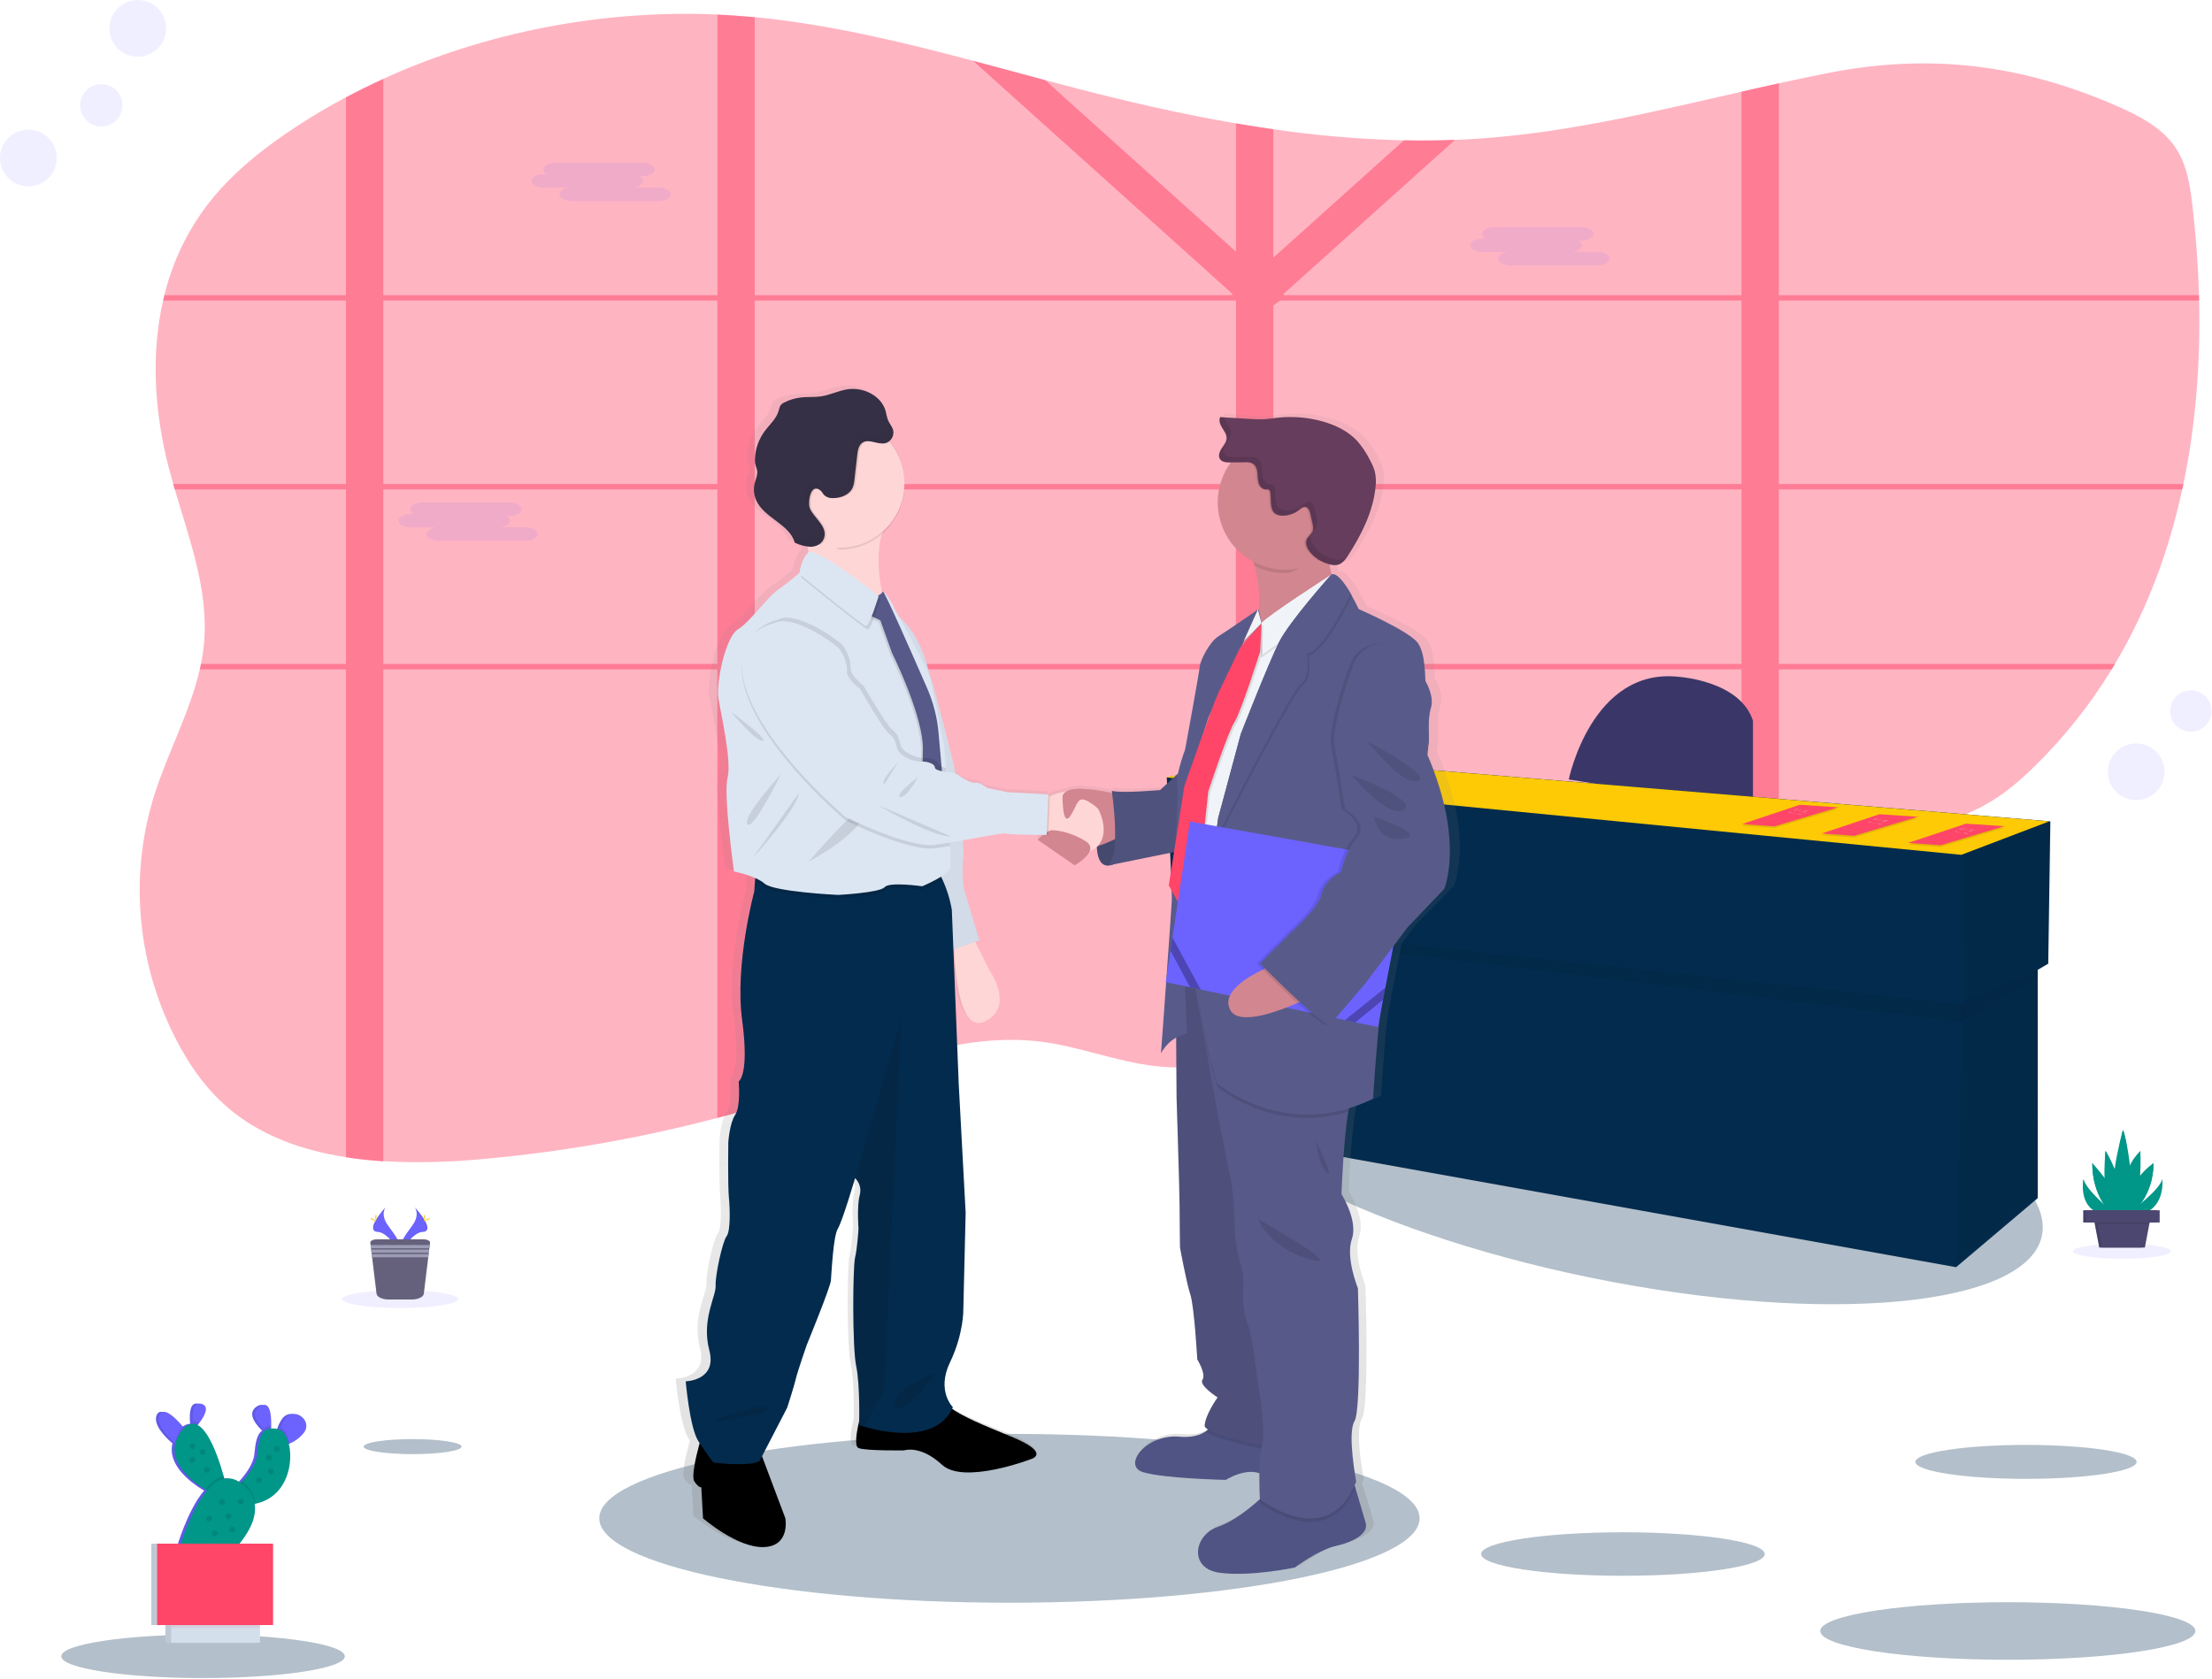 <svg width="1092" height="829" viewBox="0 0 1092 829" fill="none" xmlns="http://www.w3.org/2000/svg">
<g clip-path="url(#clip0)">
<path opacity="0.4" d="M1077.89 239.01C1077.7 239.9 1077.52 240.79 1077.31 241.67C1070.75 271.92 1060.03 301.07 1044.09 327.84C1043.56 328.73 1043.03 329.62 1042.49 330.51C1031.98 347.734 1019.4 363.608 1005.04 377.78C997.099 385.62 988.439 393.07 978.139 398.44C963.709 405.98 946.839 409.04 930.259 411.54C913.039 414.15 895.579 416.33 878.169 418.68C871.982 419.5 865.832 420.37 859.719 421.29C842.899 423.78 826.199 426.66 809.899 430.48C789.749 435.19 770.219 441.36 751.769 450.04C750.295 450.707 748.839 451.413 747.399 452.16C745.959 452.88 744.509 453.61 743.089 454.35C741.669 455.09 740.269 455.83 738.879 456.59C738.159 456.98 737.439 457.37 736.729 457.78C736.019 458.19 735.319 458.55 734.629 458.95C732.549 460.11 730.509 461.3 728.469 462.5L728.389 462.55C727.039 463.34 725.709 464.15 724.389 464.96C716.849 469.54 709.469 474.32 702.089 479.13L697.449 482.13L690.259 486.78C688.859 487.69 687.429 488.6 686.019 489.5C685.019 490.16 684.019 490.82 682.929 491.5C677.689 494.8 672.379 498.04 666.929 501.13C665.639 501.87 664.339 502.61 663.029 503.33C652.018 509.473 640.502 514.665 628.609 518.85L628.449 518.91C622.465 520.997 616.36 522.72 610.169 524.07C606.599 524.85 603.019 525.49 599.399 525.98C589.722 527.352 579.91 527.49 570.199 526.39C551.129 524.18 533.259 516.86 514.199 514.39C474.959 509.39 436.849 525.5 399.949 538.12C390.875 541.22 381.735 544.123 372.529 546.83C366.409 548.64 360.269 550.35 354.079 552C316.154 562.02 277.449 568.807 238.379 572.29C222.046 573.89 205.616 574.255 189.229 573.38C182.999 573 176.839 572.38 170.789 571.38C150.089 568.18 130.789 561.47 115.209 549.18C102.449 539.09 93.319 525.94 86.368 512.18C79.254 498.139 74.231 483.134 71.459 467.64C71.079 465.53 70.739 463.41 70.459 461.29C69.959 457.663 69.585 454.017 69.338 450.35C67.993 430.806 70.327 411.183 76.219 392.5C82.819 371.58 93.819 351.5 98.659 330.42C98.859 329.527 99.049 328.637 99.228 327.75C99.89 324.548 100.38 321.314 100.699 318.06C103.169 292.16 93.698 266.91 86.269 241.58C86.008 240.7 85.749 239.81 85.499 238.92C84.698 236.107 83.932 233.297 83.198 230.49C76.319 203.71 74.409 175.04 80.538 148.31C80.728 147.42 80.959 146.53 81.178 145.65C85.282 128.754 92.999 112.947 103.799 99.32C115.279 84.92 130.349 72.93 146.449 62.4C154.295 57.267 162.409 52.47 170.789 48.01C176.789 44.81 182.935 41.78 189.229 38.92C239.679 15.92 297.229 4.69 354.139 7.17C357.139 7.3 360.139 7.46 363.139 7.68C366.139 7.9 369.419 8.16 372.559 8.45C409.219 12.01 444.889 20.6 480.309 29.99C492.179 33.14 504.029 36.37 515.869 39.54C521.139 40.94 526.399 42.34 531.669 43.7C557.479 50.37 583.669 56.41 610.189 60.92C616.329 61.98 622.475 62.947 628.629 63.82C649.993 66.96 671.53 68.787 693.119 69.29C701.512 69.457 709.909 69.383 718.309 69.07C722.549 68.917 726.792 68.687 731.039 68.38C774.889 65.29 817.269 54.95 859.719 45.29C865.859 43.89 872.009 42.51 878.169 41.15C886.249 39.37 894.329 37.65 902.449 36.06C952.979 26.13 998.019 31.84 1045 52.33C1055.68 56.98 1066.35 62.6 1072.89 71.33C1079.43 80.06 1081.07 90.78 1082.29 101.13C1084.02 115.87 1085.15 130.8 1085.58 145.81C1085.58 146.69 1085.58 147.58 1085.64 148.47C1086.32 178.79 1084.06 209.4 1077.89 239.01Z" fill="#FF4568"/>
<path opacity="0.5" d="M742.709 327.84H739.409V329.02V330.51H743.149L742.709 327.84ZM705.279 327.84C705.274 327.863 705.274 327.887 705.279 327.91C705.189 328.64 705.089 329.37 704.989 330.11V330.31V330.51H733.589V330.35L735.589 327.84H705.279ZM628.629 327.84V241.67H661.529C661.179 241.44 660.819 241.2 660.449 240.98L659.969 240.67L659.349 240.29C658.989 240.08 658.629 239.87 658.249 239.67C657.869 239.47 657.639 239.33 657.319 239.16L657.099 239.04H657.049H628.629V234.29L627.859 234.59L627.049 234.97H626.989L626.819 235.06L626.309 235.33L625.799 235.6C625.299 235.87 624.799 236.17 624.299 236.48L623.819 236.8L622.819 237.44C621.529 238.3 620.259 239.2 618.949 240.04C618.619 240.25 618.289 240.46 617.949 240.65C617.239 241.07 616.509 241.47 615.759 241.83C615.439 241.99 615.129 242.13 614.759 242.26L614.219 242.47L613.719 242.64C612.546 243.048 611.342 243.362 610.119 243.58V327.82H560.789C560.789 327.92 560.859 328 560.889 328.1C561.159 328.9 561.429 329.69 561.689 330.49H610.189V422.85C610.442 422.85 610.692 422.85 610.939 422.85L611.809 422.9L613.379 422.99L615.889 423.29L617.039 423.4L618.289 423.53H618.479L620.689 423.8L621.159 423.86L622.229 424.01L623.759 424.23L627.429 424.07L627.929 424.16C628.129 424.16 628.339 424.22 628.549 424.26V330.51H704.889V330.31V330.11C704.989 329.37 705.089 328.64 705.179 327.91C705.174 327.887 705.174 327.863 705.179 327.84H628.629ZM742.709 327.84H739.409V329.02V330.51H743.149L742.709 327.84ZM703.219 327.84C703.099 328.73 702.989 329.62 702.869 330.51H734.759L736.929 327.84H703.219ZM628.629 327.84V241.67H661.529C661.179 241.44 660.819 241.2 660.449 240.98L659.969 240.67L659.349 240.29C658.989 240.08 658.629 239.87 658.249 239.67C657.869 239.47 657.639 239.33 657.319 239.16L657.099 239.04H657.029H628.629V234.29L627.859 234.59L627.049 234.97H626.989L626.819 235.06L626.309 235.33L625.799 235.6C625.299 235.87 624.799 236.17 624.299 236.48L623.819 236.8L622.819 237.44C621.529 238.3 620.259 239.2 618.949 240.04C618.619 240.25 618.289 240.46 617.949 240.65C617.239 241.07 616.509 241.47 615.759 241.83C615.439 241.99 615.129 242.13 614.759 242.26L614.219 242.47L613.719 242.64C612.546 243.048 611.342 243.362 610.119 243.58V327.82H560.789C560.789 327.92 560.859 328 560.889 328.1C561.159 328.89 561.439 329.69 561.699 330.49H610.189V422.84H610.939L611.809 422.89L613.379 422.98L615.889 423.29L617.039 423.4L618.289 423.53H618.479L620.689 423.8L621.159 423.86L622.229 424.01L623.759 424.23L627.429 424.07L627.929 424.16C628.129 424.16 628.339 424.22 628.549 424.26V330.51H702.889C703.009 329.62 703.119 328.73 703.239 327.84H628.629ZM878.169 148.4H1085.64C1085.64 147.51 1085.64 146.62 1085.58 145.74H878.169V41.12C872.009 42.453 865.859 43.833 859.719 45.26V145.74H634.079L633.509 145.23L634.369 144.47L718.299 69.05C709.899 69.37 701.502 69.443 693.109 69.27L628.619 127.21V63.82C622.459 62.946 616.312 61.98 610.179 60.92V124.29L515.889 39.54C504.049 36.37 492.199 33.14 480.329 29.99L608.559 145.23L607.989 145.74H372.589V8.54C369.449 8.246 366.309 7.99 363.169 7.77C360.169 7.55 357.169 7.39 354.169 7.26V145.74H189.229V39.01C183.002 41.863 176.856 44.893 170.789 48.1V145.74H81.179C80.959 146.62 80.729 147.51 80.539 148.4H170.789V239.01H85.499C85.749 239.9 86.009 240.79 86.269 241.67H170.789V327.84H99.229C99.049 328.726 98.859 329.616 98.659 330.51H170.789V571.44C176.789 572.37 182.999 573.02 189.229 573.44V330.51H354.139V552.04C360.329 550.39 366.469 548.68 372.589 546.87V330.51H610.189V524.06C616.381 522.71 622.486 520.987 628.469 518.9L628.629 518.84V330.51H859.719V421.29C865.852 420.39 872.002 419.526 878.169 418.7V330.51H1042.49C1043.03 329.62 1043.56 328.73 1044.09 327.84H878.169V241.67H1077.31C1077.52 240.79 1077.7 239.9 1077.89 239.01H878.169V148.4ZM189.229 148.4H354.139V239.01H189.229V148.4ZM189.229 327.84V241.67H354.139V327.84H189.229ZM372.589 148.4H610.189V239.01H372.589V148.4ZM372.589 327.84V241.67H610.189V327.84H372.589ZM859.719 327.84H628.629V241.67H859.719V327.84ZM859.719 239.01H628.629V150.83L631.869 148.4H859.719V239.01ZM705.279 327.84C705.274 327.863 705.274 327.887 705.279 327.91C705.189 328.64 705.089 329.37 704.989 330.11V330.31V330.51H733.589V330.35L735.589 327.84H705.279ZM742.709 327.84H739.409V329.02V330.51H743.149L742.709 327.84ZM628.629 327.84V241.67H661.529C661.179 241.44 660.819 241.2 660.449 240.98L659.969 240.67L659.349 240.29C658.989 240.08 658.629 239.87 658.249 239.67C657.869 239.47 657.639 239.33 657.319 239.16L657.099 239.04H657.049H628.629V234.29L627.859 234.59L627.049 234.97H626.989L626.819 235.06L626.309 235.33L625.799 235.6C625.299 235.87 624.799 236.17 624.299 236.48L623.819 236.8L622.819 237.44C621.529 238.3 620.259 239.2 618.949 240.04C618.619 240.25 618.289 240.46 617.949 240.65C617.239 241.07 616.509 241.47 615.759 241.83C615.439 241.99 615.129 242.13 614.759 242.26L614.219 242.47L613.719 242.64C612.546 243.048 611.342 243.362 610.119 243.58V327.82H560.789C560.789 327.92 560.859 328 560.889 328.1C561.159 328.9 561.429 329.69 561.689 330.49H610.189V422.85C610.442 422.85 610.692 422.85 610.939 422.85L611.809 422.9L613.379 422.99L615.889 423.29L617.039 423.4L618.289 423.53H618.479L620.689 423.8L621.159 423.86L622.229 424.01L623.759 424.23L627.429 424.07L627.929 424.16C628.129 424.16 628.339 424.22 628.549 424.26V330.51H704.889V330.31V330.11C704.989 329.37 705.089 328.64 705.179 327.91C705.174 327.887 705.174 327.863 705.179 327.84H628.629Z" fill="#FF4568"/>
<path opacity="0.1" d="M268.522 86.02H269.952C269.481 85.821 269.07 85.5 268.763 85.091C268.456 84.682 268.262 84.198 268.202 83.69V83.69C268.202 81.85 270.952 80.35 274.312 80.35H317.072C320.432 80.35 323.172 81.85 323.172 83.69C323.172 85.52 320.432 87.03 317.072 87.03H315.642C316.114 87.226 316.525 87.544 316.832 87.952C317.14 88.36 317.333 88.843 317.392 89.35C317.392 90.92 315.392 92.24 312.722 92.59H325.032C328.382 92.59 331.132 94.09 331.132 95.93C331.132 97.77 328.382 99.27 325.032 99.27H282.262C278.912 99.27 276.162 97.76 276.162 95.93C276.162 94.36 278.162 93.05 280.832 92.69H268.522C265.162 92.69 262.422 91.19 262.422 89.35C262.422 87.51 265.162 86.02 268.522 86.02Z" fill="#6C63FF"/>
<path opacity="0.1" d="M731.959 117.79H733.389C732.92 117.589 732.512 117.268 732.206 116.859C731.901 116.45 731.709 115.967 731.649 115.46V115.46C731.649 113.62 734.389 112.12 737.749 112.12H780.509C783.869 112.12 786.619 113.62 786.619 115.46C786.619 117.29 783.869 118.79 780.509 118.79H779.089C779.559 118.991 779.967 119.312 780.273 119.721C780.578 120.13 780.77 120.613 780.829 121.12C780.829 122.69 778.829 124.01 776.159 124.36H788.469C791.829 124.36 794.569 125.86 794.569 127.7C794.569 129.54 791.829 131.04 788.469 131.04H745.709C742.349 131.04 739.599 129.53 739.599 127.7C739.599 126.13 741.599 124.81 744.269 124.46H731.959C728.609 124.46 725.859 122.96 725.859 121.12C725.859 119.28 728.609 117.79 731.959 117.79Z" fill="#6C63FF"/>
<path opacity="0.1" d="M202.891 253.75H204.311C203.841 253.55 203.433 253.229 203.127 252.82C202.821 252.411 202.629 251.928 202.571 251.42V251.42C202.571 249.59 205.321 248.08 208.671 248.08H251.441C254.791 248.08 257.541 249.59 257.541 251.42C257.541 253.26 254.791 254.76 251.441 254.76H250.011C250.482 254.957 250.891 255.275 251.197 255.683C251.503 256.091 251.694 256.573 251.751 257.08C251.751 258.65 249.751 259.97 247.081 260.32H259.391C262.751 260.32 265.501 261.83 265.501 263.66C265.501 265.49 262.751 267 259.391 267H216.671C213.311 267 210.571 265.5 210.571 263.66C210.571 262.1 212.571 260.78 215.241 260.42H202.891C199.531 260.42 196.781 258.92 196.781 257.08C196.781 255.24 199.571 253.75 202.891 253.75Z" fill="#6C63FF"/>
<path opacity="0.3" d="M1008.04 610.104C1015.22 574.954 927.278 527.297 811.607 503.658C695.935 480.019 596.342 489.351 589.159 524.501C581.976 559.651 669.922 607.308 785.594 630.947C901.265 654.586 1000.86 645.254 1008.04 610.104Z" fill="#032B4D"/>
<path d="M774.449 384.88C774.449 384.88 785.819 329.07 829.229 334.24C829.229 334.24 859.229 336.3 865.399 355.94V399.35L774.449 384.88Z" fill="#3A3768"/>
<path d="M1012.18 405.56L625.61 373.51L576 383.85L579.1 453.1L582.48 453.51L586.33 557.5L965.66 625.71L1005.98 591.6V478.87L1011.14 475.84L1012.18 405.56Z" fill="#032B4D"/>
<path opacity="0.05" d="M1012.7 405.56L1011.66 475.84L969.801 495.48L969.281 422.09L1012.7 405.56Z" fill="black"/>
<path opacity="0.05" d="M1005.98 478.94L1006.49 589.54L966.18 623.65L968.77 495.48L1005.98 478.94Z" fill="black"/>
<path opacity="0.05" d="M583.001 457.65L969.081 504.76L969.281 495.82L582.711 454.13L583.001 457.65Z" fill="black"/>
<path opacity="0.05" d="M1005.98 483V478.94L967.73 495.82V504.78L1005.98 483Z" fill="black"/>
<path d="M575.48 383.85L625.091 373.51L1011.66 405.56L968.25 422.09L575.48 383.85Z" fill="#FDCA05"/>
<path opacity="0.1" d="M970.48 407.55L989.45 408.79L958.01 418.2L942 417.05L970.48 407.55Z" fill="black"/>
<path d="M970.48 406.72L989.45 407.96L958.01 417.38L942 416.22L970.48 406.72Z" fill="#FF4568"/>
<path d="M968.211 408.85C968.961 408.53 969.751 409.14 970.551 409.29C971.011 409.38 971.481 409.29 971.941 409.38C972.871 409.5 973.791 410.12 974.681 409.81" fill="#D3DAE1"/>
<path d="M967.23 409.42C967.97 409.1 968.77 409.7 969.57 409.86C970.03 409.94 970.5 409.86 970.96 409.94C971.89 410.07 972.811 410.69 973.701 410.38" fill="#D3DAE1"/>
<path d="M964.969 410.56C965.719 410.24 966.519 410.84 967.319 410.99C967.769 411.08 968.249 410.99 968.699 411.08C969.639 411.21 970.559 411.83 971.439 411.51" fill="#D3DAE1"/>
<path opacity="0.1" d="M888.48 398.21L907.45 399.46L876.01 408.87L860 407.71L888.48 398.21Z" fill="black"/>
<path d="M888.48 397.39L907.45 398.63L876.01 408.04L860 406.89L888.48 397.39Z" fill="#FF4568"/>
<path d="M886.211 399.52C886.961 399.2 887.751 399.8 888.551 399.96C889.011 400.04 889.481 399.96 889.941 400.04C890.871 400.17 891.791 400.79 892.681 400.48" fill="#D3DAE1"/>
<path d="M885.23 400.09C885.97 399.77 886.77 400.37 887.57 400.52C888.03 400.61 888.5 400.52 888.96 400.61C889.89 400.74 890.81 401.36 891.7 401.04" fill="#D3DAE1"/>
<path d="M882.969 401.22C883.719 400.9 884.519 401.51 885.319 401.66C885.769 401.75 886.249 401.66 886.699 401.75C887.639 401.87 888.559 402.5 889.439 402.18" fill="#D3DAE1"/>
<path opacity="0.1" d="M927.808 402.88L946.788 404.12L915.348 413.54L899.328 412.38L927.808 402.88Z" fill="black"/>
<path d="M927.808 402.06L946.788 403.3L915.348 412.71L899.328 411.55L927.808 402.06Z" fill="#FF4568"/>
<path d="M925.539 404.19C926.289 403.87 927.089 404.47 927.889 404.62C928.339 404.71 928.809 404.62 929.269 404.71C930.199 404.83 931.129 405.46 932.009 405.14" fill="#D3DAE1"/>
<path d="M924.559 404.75C925.309 404.43 926.109 405.04 926.909 405.19C927.359 405.28 927.829 405.19 928.289 405.28C929.219 405.4 930.149 406.03 931.029 405.71" fill="#D3DAE1"/>
<path d="M922.309 405.89C923.049 405.57 923.849 406.17 924.649 406.33C925.109 406.41 925.579 406.33 926.039 406.41C926.969 406.54 927.889 407.16 928.779 406.85" fill="#D3DAE1"/>
<path opacity="0.3" d="M498.32 791.38C610.146 791.38 700.8 772.719 700.8 749.7C700.8 726.681 610.146 708.02 498.32 708.02C386.493 708.02 295.84 726.681 295.84 749.7C295.84 772.719 386.493 791.38 498.32 791.38Z" fill="#032B4D"/>
<path d="M720.049 408.38C717.889 389.4 709.339 371.29 709.339 371.29L709.989 364.89C709.989 364.89 710.129 361.69 709.919 356.89C709.942 353.893 710.335 350.911 711.089 348.01C712.839 342.46 708.899 335.64 708.459 335.01C708.019 334.38 708.679 322.21 704.739 316.24C700.799 310.27 674.559 299.17 674.559 299.17C674.559 299.17 673.149 296.22 671.159 292.77L671.339 292.42C669.71 289.466 667.692 286.745 665.339 284.33C663.729 282.61 662.179 281.63 660.929 282.11C660.42 280.45 660.033 278.756 659.769 277.04C660.029 277.11 660.299 277.18 660.559 277.23C661.642 277.481 662.765 277.508 663.859 277.31C666.299 276.76 667.919 274.57 669.279 272.51C676.059 262.21 681.899 250.91 683.089 238.72C683.408 236.232 683.29 233.707 682.739 231.26C682.176 229.357 681.391 227.528 680.399 225.81C678.646 222.285 676.426 219.012 673.799 216.08C669.129 211.16 662.689 208.15 656.069 206.37C648.611 204.364 640.842 203.784 633.169 204.66C631.169 204.89 629.169 205.22 627.169 205.35C624.632 205.462 622.09 205.418 619.559 205.22L606.469 204.46L606.409 204.26L604.229 204.13C603.369 205.84 604.229 207.87 605.299 209.47C606.369 211.07 607.599 212.74 607.509 214.63C607.419 216.52 606.049 218.04 604.979 219.63C603.909 221.22 603.099 223.3 604.169 224.86C604.319 225.076 604.497 225.271 604.699 225.44C605.829 226.61 607.799 226.74 609.509 226.72H609.809C605.502 232.392 603.173 239.319 603.179 246.44C603.208 252.526 604.911 258.486 608.102 263.668C611.292 268.85 615.848 273.054 621.269 275.82C621.459 276.47 621.649 277.14 621.829 277.82C623.811 284.844 624.522 292.166 623.929 299.44L623.699 299.94L623.559 299.41C623.559 299.41 608.139 309.87 603.559 312.64C598.979 315.41 594.379 324.8 594.159 327.36C593.939 329.92 586.719 368.53 586.719 368.53C585.251 372.419 584.042 376.401 583.099 380.45L573.889 388.54C573.889 388.54 554.889 390.25 549.389 388.97L549.549 390.03C544.698 388.923 539.759 388.253 534.789 388.03C532.074 387.681 529.316 388.05 526.789 389.1L526.599 389.19L526.449 389.26C523.553 389.656 520.726 390.45 518.049 391.62C517.729 391.75 517.439 391.88 517.159 392.01L517.219 390.7L496.659 389.64L486.159 387.51C486.159 387.51 482.439 384.51 480.249 384.95C478.059 385.39 473.469 382.39 473.469 382.39C472.421 381.569 471.288 380.865 470.089 380.29C469.739 377.87 469.519 376.4 469.519 376.4C469.519 376.4 461.349 343.98 455.229 324.92C451.129 312.19 445.229 305.92 441.749 303.19C440.199 300.49 439.179 298.75 439.179 298.75C438.509 296.41 434.829 291.14 433.889 291.01C433.739 290.77 433.629 290.65 433.569 290.65C433.367 290.628 433.164 290.66 432.979 290.74C431.259 282.18 430.259 271.45 432.889 262.1C436.489 259.141 439.39 255.423 441.385 251.212C443.38 247 444.42 242.4 444.429 237.74C444.429 237.6 444.429 237.46 444.429 237.32C444.429 237.18 444.429 237.03 444.429 236.89C444.427 229.458 441.794 222.267 436.999 216.59L436.659 216.21C436.75 216.146 436.836 216.075 436.919 216C437.67 215.391 438.242 214.589 438.575 213.681C438.908 212.772 438.989 211.791 438.809 210.84C438.359 208.92 436.859 207.41 436.089 205.59C435.626 204.189 435.255 202.759 434.979 201.31C434.389 199.252 433.308 197.367 431.829 195.82L431.979 196.22C428.059 191.81 421.319 189.62 415.249 190.6C410.739 191.32 406.539 193.42 402.009 194.07C398.759 194.53 395.449 194.23 392.179 194.56C389.145 194.872 386.191 195.725 383.459 197.08C382.745 197.384 382.111 197.849 381.609 198.44C381.143 199.231 380.831 200.103 380.689 201.01C379.579 205.06 376.059 207.95 373.509 211.33C370.596 215.192 368.91 219.839 368.669 224.67C368.569 225.898 368.687 227.134 369.019 228.32C369.239 229.03 369.579 229.7 369.739 230.42C370.239 232.62 369.089 234.81 368.529 236.99C367.823 239.771 368.073 242.708 369.239 245.33C373.189 254.17 386.159 257.12 388.859 266.4C390.924 267.35 393.107 268.022 395.349 268.4C395.529 269.32 395.689 270.25 395.819 271.19C395.758 271.216 395.701 271.249 395.649 271.29C392.149 274.7 391.279 281.29 391.279 281.29L390.859 281.63C389.429 282.81 384.539 286.77 380.119 289.82C374.869 293.45 366.119 305.61 359.999 309.24C353.879 312.87 348.839 335.24 350.159 343.37C351.479 351.5 356.939 374.3 354.749 382.62C352.559 390.94 358.029 428.91 358.029 428.91C361.699 429.609 365.29 430.674 368.749 432.09L368.639 433.75L368.309 438.75C368.309 438.75 358.399 474.59 362.189 502.18C365.979 529.77 360.439 532.61 360.439 532.61C360.439 532.61 361.599 544.84 358.689 549.11C355.779 553.38 355.189 562.76 355.189 562.76C355.189 562.76 354.899 583.81 355.479 589.76C356.059 595.71 356.349 606.55 354.309 609.11C352.269 611.67 348.479 628.44 348.769 633.56C349.059 638.68 341.479 650.35 345.559 665.42C349.639 680.49 333.559 680.78 333.559 680.78C333.559 680.78 335.609 703.78 339.979 710.36L340.619 711.3C340.509 711.68 340.399 712.08 340.279 712.51C338.629 718.51 336.369 727.98 337.939 730.27C340.269 733.69 341.439 733.11 341.439 733.11L342.309 748.47C342.309 748.47 359.809 763.26 373.229 762.7C386.649 762.14 384.019 748.47 384.019 748.47L372.589 718.83L372.199 717.83L384.899 693.83C384.899 693.83 388.399 683.31 389.269 679.61C390.139 675.91 394.889 662.8 394.889 662.8C394.889 662.8 406.889 634.36 407.139 630.94C407.389 627.52 408.309 609.05 410.639 605.34C412.969 601.63 419.389 580.34 419.389 580.34L419.549 580.48C420.638 581.55 421.416 582.896 421.8 584.373C422.184 585.851 422.159 587.405 421.729 588.87C420.259 594.27 421.139 605.36 421.139 605.36C421.139 605.36 420.559 614.75 419.389 619.59C418.219 624.43 417.939 663.96 419.979 673.34C421.609 680.85 421.559 694.91 421.479 700.23C420.109 705.88 418.909 712.9 421.139 713.73C424.939 715.16 444.189 714.87 444.189 714.87C444.189 714.87 452.349 712.02 463.439 721.98C474.529 731.94 508.639 719.14 508.639 719.14C508.639 719.14 519.139 716.29 498.429 708.05C483.979 702.3 474.649 698.47 468.549 694.37C468.689 694.1 468.839 693.83 468.969 693.54C468.969 693.54 460.509 685.54 467.509 671.36C474.509 657.18 474.219 645.19 474.219 645.19L475.389 597.4L471.889 533.96L469.179 467.38L469.659 467.22C470.119 479.46 472.509 508.6 485.019 502.95C500.769 495.84 487.349 477.35 487.349 477.35L480.279 463.57L482.389 462.85L474.479 437.29C473.72 432.301 473.619 427.235 474.179 422.22C474.335 419.286 474.275 416.345 473.999 413.42C484.359 411.61 494.279 409.69 496.059 410.13C498.159 410.64 509.909 410.74 514.529 410.76C513.019 411.94 511.809 413.11 511.809 413.11L530.619 425.77C530.619 425.77 536.999 422.28 538.329 418.58C539.637 418.249 540.846 417.604 541.849 416.7C542.049 421.07 543.209 425.8 547.249 425.91C548.259 425.931 549.262 425.733 550.189 425.33L580.949 419.24L578.309 435.73L580.149 439C579.219 452.91 578.149 467.68 577.209 480.67L576.779 483.51L576.999 483.56C575.539 503.56 574.369 518.71 574.369 518.71C576.091 515.427 578.765 512.74 582.039 511L582.239 540.68C582.239 540.68 583.779 587.61 583.779 594.01C583.779 600.41 583.989 614.7 583.989 614.7C583.989 614.7 587.279 632.19 589.239 637.95C591.199 643.71 592.739 669.95 592.739 669.95C592.739 669.95 597.339 677.2 595.369 679.95C593.399 682.7 603.029 688.69 603.029 688.69C603.029 688.69 596.899 697.01 596.459 702.56C596.409 703.2 597.039 703.88 598.179 704.56C597.819 704.85 597.449 705.14 597.039 705.42C594.199 707.32 590.039 708.64 583.779 708.1C566.709 706.6 554.679 722.39 565.179 725.59C575.679 728.79 607.179 729.43 607.179 729.43C607.179 729.43 616.719 723.48 624.179 726.16C624.069 732.42 624.379 738.16 624.429 738.92L624.339 738.99C619.879 742.99 611.339 749.87 602.999 752.68C590.999 756.73 588.339 773.16 603.869 775.29C619.399 777.42 642.149 772.73 642.149 772.73C642.149 772.73 653.959 763.99 662.929 762.07C671.899 760.15 679.559 755.88 678.029 750.76C677.029 747.49 674.459 738.92 672.719 733.16C672.619 732.813 672.519 732.48 672.419 732.16C672.689 731.56 672.959 730.94 673.209 730.3C673.209 730.3 668.619 706.41 672.339 700.44C676.059 694.47 674.089 634.73 674.089 634.73C674.089 634.73 667.739 619.59 671.029 610.42C674.319 601.25 665.779 588.23 665.779 588.23C665.779 588.23 666.709 562.14 669.209 547.6C669.322 546.98 669.432 546.38 669.539 545.8C673.724 544.558 677.804 542.983 681.739 541.09C681.739 541.09 683.929 508.23 685.239 500.77C685.369 500.07 685.549 498.94 685.769 497.47L686.769 492.2L687.949 486.2L691.949 465.75L699.169 456.41L717.769 437.41C717.769 437.41 722.239 427.37 720.049 408.38ZM433.209 291.05L433.069 291.15C433.047 291.078 433.03 291.004 433.019 290.93C433.077 290.978 433.14 291.018 433.209 291.05V291.05ZM616.979 314.34L616.259 315.91L618.889 313.29L615.319 317.29L616.519 314.77L616.979 314.34ZM599.219 351.04C598.529 352.87 597.789 354.85 597.019 356.91L598.429 352.7L599.219 351.04Z" fill="url(#paint0_linear)"/>
<path d="M541.829 410.87C541.829 410.87 539.38 427.18 546.73 427.39C554.08 427.6 558.989 414.81 558.989 414.81L555.989 404.58L541.829 410.87Z" fill="#585B8A"/>
<path opacity="0.2" d="M541.829 410.87C541.829 410.87 539.38 427.18 546.73 427.39C554.08 427.6 558.989 414.81 558.989 414.81L555.989 404.58L541.829 410.87Z" fill="black"/>
<path d="M377.198 763.91C364.118 764.48 347.058 749.7 347.058 749.7L346.208 734.35C346.208 734.35 345.078 734.92 342.798 731.51C341.268 729.22 343.468 719.73 345.078 713.76C345.858 710.84 346.498 708.76 346.498 708.76L375.198 716.44L376.568 720.07L387.708 749.69C387.708 749.69 390.268 763.34 377.198 763.91Z" fill="black"/>
<path d="M509.071 720.43C509.071 720.43 475.821 733.22 465.071 723.27C454.321 713.32 446.311 716.16 446.311 716.16C446.311 716.16 427.551 716.45 423.851 715.02C421.671 714.19 422.851 707.08 424.211 701.42C425.131 697.51 426.131 694.28 426.131 694.28C426.131 694.28 458.811 683.19 463.931 690.01C465.469 692.014 467.307 693.768 469.381 695.21C475.301 699.49 484.551 703.37 499.181 709.34C519.301 717.58 509.071 720.43 509.071 720.43Z" fill="black"/>
<path d="M479.229 460.64L488.319 478.83C488.319 478.83 501.399 497.31 486.049 504.41C470.699 511.51 470.989 463.49 470.989 463.49L479.229 460.64Z" fill="#FFD6D6"/>
<path d="M441.141 302.9C441.141 302.9 451.091 307.45 457.061 326.49C463.031 345.53 470.991 377.94 470.991 377.94C470.991 377.94 476.391 414.6 475.531 423.7C474.983 428.712 475.081 433.773 475.821 438.76L483.491 464.34L468.141 469.74L444.551 379.36L441.141 302.9Z" fill="#DCE6F2"/>
<path opacity="0.05" d="M441.141 302.9C441.141 302.9 451.091 307.45 457.061 326.49C463.031 345.53 470.991 377.94 470.991 377.94C470.991 377.94 476.391 414.6 475.531 423.7C474.983 428.712 475.081 433.773 475.821 438.76L483.491 464.34L468.141 469.74L444.551 379.36L441.141 302.9Z" fill="black"/>
<path opacity="0.1" d="M375.201 716.45L376.571 720.08L374.891 723.29C368.351 726.13 352.151 723.86 352.151 723.86C352.151 723.86 349.151 720.05 345.051 713.78C345.831 710.86 346.471 708.78 346.471 708.78L375.201 716.45Z" fill="black"/>
<path opacity="0.1" d="M470.421 696.55C462.131 715.33 433.951 708.36 426.121 706.01C424.831 705.62 424.121 705.36 424.121 705.36C424.121 705.36 424.171 703.83 424.191 701.42C425.111 697.51 426.111 694.28 426.111 694.28C426.111 694.28 458.791 683.19 463.911 690.01C465.449 692.014 467.287 693.768 469.361 695.21C469.674 695.687 470.029 696.136 470.421 696.55V696.55Z" fill="black"/>
<path d="M468.992 672.68C462.172 686.88 470.422 694.85 470.422 694.85C462.132 713.62 433.952 706.66 426.122 704.3C424.832 703.92 424.122 703.66 424.122 703.66C424.122 703.66 424.692 684.04 422.702 674.66C420.712 665.28 420.992 625.78 422.132 620.95C423.272 616.12 423.832 606.73 423.832 606.73C423.832 606.73 422.982 595.65 424.402 590.25C424.829 588.791 424.858 587.244 424.485 585.771C424.112 584.297 423.351 582.95 422.282 581.87L422.132 581.72C422.132 581.72 415.882 603.04 413.602 606.72C411.322 610.4 410.482 628.89 410.192 632.3C409.902 635.71 398.252 664.14 398.252 664.14C398.252 664.14 393.712 677.21 392.862 680.9C392.012 684.59 388.592 695.12 388.592 695.12L374.892 721.56C368.352 724.4 352.152 722.13 352.152 722.13C352.152 722.13 349.032 718.13 344.762 711.61C340.492 705.09 338.512 682.06 338.512 682.06C338.512 682.06 354.142 681.77 350.162 666.71C346.182 651.65 353.572 639.99 353.292 634.87C353.012 629.75 356.702 612.99 358.692 610.43C360.682 607.87 360.392 597.07 359.822 591.1C359.252 585.13 359.542 564.1 359.542 564.1C359.542 564.1 360.112 554.72 362.952 550.46C365.792 546.2 364.662 533.97 364.662 533.97C364.662 533.97 370.052 531.13 366.362 503.56C362.672 475.99 372.362 440.18 372.362 440.18L372.692 435.18L373.212 427.08C373.212 427.08 454.502 421.96 461.042 428.21C462.751 429.945 464.154 431.956 465.192 434.16C467.429 438.97 469.01 444.059 469.892 449.29L473.302 535.41L476.712 598.79L475.572 646.54C475.572 646.54 475.822 658.46 468.992 672.68Z" fill="#032B4D"/>
<path opacity="0.1" d="M444.89 502.71L436.36 687.45L426.12 704.29C424.83 703.91 424.12 703.65 424.12 703.65C424.12 703.65 424.69 684.03 422.7 674.65C420.71 665.27 420.99 625.77 422.13 620.94C423.27 616.11 423.83 606.72 423.83 606.72C423.83 606.72 422.98 595.64 424.4 590.24C424.827 588.781 424.856 587.234 424.483 585.761C424.11 584.287 423.349 582.94 422.28 581.86L422.42 580.86L444.89 502.71Z" fill="black"/>
<path opacity="0.1" d="M353.029 701.1C353.029 701.1 375.199 692.29 378.609 695.1C382.019 697.91 352.469 702.2 352.469 702.2L353.029 701.1Z" fill="black"/>
<path opacity="0.1" d="M462.461 677.79C461.611 678.08 440.011 685.79 442.001 693.99C443.991 702.19 462.461 677.79 462.461 677.79Z" fill="black"/>
<path d="M394.961 257.29C394.961 257.29 402.201 274.77 398.371 283.73C394.541 292.69 439.721 308.03 439.721 308.03C439.721 308.03 426.511 273.92 439.301 254.73C452.091 235.54 394.961 257.29 394.961 257.29Z" fill="#FFD6D6"/>
<path d="M659.501 763.34C650.761 765.26 639.251 774 639.251 774C639.251 774 617.081 778.69 601.941 776.56C586.801 774.43 589.371 758.01 601.091 753.96C609.221 751.16 617.551 744.25 621.901 740.29C623.821 738.52 624.961 737.29 624.961 737.29L667.391 728.76C667.391 728.76 668.081 731.13 669.041 734.4C670.741 740.17 673.251 748.73 674.211 751.99C675.701 757.16 668.241 761.42 659.501 763.34Z" fill="#505484"/>
<path d="M648.63 730.51C648.63 730.51 630.72 732.43 623.26 728.17C615.8 723.91 605.14 730.73 605.14 730.73C605.14 730.73 574.44 730.09 564.21 726.89C553.98 723.69 565.7 707.89 582.33 709.41C588.39 709.96 592.49 708.63 595.26 706.73C598.154 704.747 600.171 701.723 600.89 698.29L636.89 700.42L641.89 713.18L648.63 730.51Z" fill="#505484"/>
<path opacity="0.1" d="M642.442 719C642.442 719 600.602 712.16 595.262 706.73C598.155 704.747 600.172 701.723 600.892 698.29L636.892 700.42L641.892 713.18L642.442 719Z" fill="black"/>
<path d="M580.41 479.62L580.84 542.07C580.84 542.07 582.33 588.97 582.33 595.37C582.33 601.77 582.54 616.04 582.54 616.04C582.54 616.04 585.74 633.52 587.66 639.28C589.58 645.04 591.07 671.28 591.07 671.28C591.07 671.28 595.55 678.53 593.63 681.28C591.71 684.03 601.09 690.02 601.09 690.02C601.09 690.02 595.09 698.34 594.7 703.88C594.31 709.42 642.44 717.29 642.44 717.29L623.69 525.02L608.76 476.85L580.41 479.62Z" fill="#575988"/>
<path opacity="0.1" d="M580.41 479.62L580.84 542.07C580.84 542.07 582.33 588.97 582.33 595.37C582.33 601.77 582.54 616.04 582.54 616.04C582.54 616.04 585.74 633.52 587.66 639.28C589.58 645.04 591.07 671.28 591.07 671.28C591.07 671.28 595.55 678.53 593.63 681.28C591.71 684.03 601.09 690.02 601.09 690.02C601.09 690.02 595.09 698.34 594.7 703.88C594.31 709.42 642.44 717.29 642.44 717.29L623.69 525.02L608.76 476.85L580.41 479.62Z" fill="black"/>
<path opacity="0.1" d="M669.038 734.45C655.108 767.66 621.978 742.03 621.978 742.03C621.978 742.03 621.978 741.39 621.898 740.29C623.818 738.52 624.958 737.29 624.958 737.29L667.388 728.76C667.388 728.76 668.078 731.18 669.038 734.45Z" fill="black"/>
<path d="M669.519 731.58C655.869 766.58 621.979 740.32 621.979 740.32C621.979 740.32 620.909 722.2 623.049 713.89C625.189 705.58 620.699 680.63 620.699 680.63C620.699 680.63 618.139 658.46 615.799 653.35C613.459 648.24 613.669 638 613.669 637.15C613.669 636.3 614.519 629.47 612.599 624.78C610.679 620.09 609.599 608.58 609.599 608.58C609.599 608.58 609.599 592.38 607.679 582.79L601.069 549.79L589.129 482.21L592.859 481.57L659.689 469.85C659.689 469.85 672.269 533.85 667.999 540.41C667.079 541.85 666.269 545 665.599 549.06C663.159 563.58 662.249 589.65 662.249 589.65C662.249 589.65 670.559 602.65 667.369 611.82C664.179 620.99 670.369 636.12 670.369 636.12C670.369 636.12 672.289 695.81 668.659 701.78C665.029 707.75 669.519 731.58 669.519 731.58Z" fill="#575988"/>
<path d="M663.12 295.23C663.12 295.23 602.58 337.86 616.22 316.54C623.57 305.06 622.22 290.44 619.34 279.4C617.884 273.785 615.874 268.328 613.34 263.11C613.34 263.11 664.78 241.23 657.96 260.84C656.362 265.408 655.682 270.248 655.96 275.08C656.368 282.343 658.854 289.337 663.12 295.23V295.23Z" fill="#D28690"/>
<path d="M554.12 392.86C554.12 392.86 528.54 385.47 524.28 392.72C520.02 399.97 525.56 415.88 533.28 418.44C541 421 558.72 409.77 558.72 409.77L554.12 392.86Z" fill="#D28690"/>
<path d="M583.4 380.29L572.74 390.1C572.74 390.1 554.19 391.8 548.86 390.52C548.86 390.52 553.77 423.35 546.73 427.4L589.79 418.66L583.4 380.29Z" fill="#585B8A"/>
<path opacity="0.1" d="M583.4 380.29L572.74 390.1C572.74 390.1 554.19 391.8 548.86 390.52C548.86 390.52 553.77 423.35 546.73 427.4L589.79 418.66L583.4 380.29Z" fill="black"/>
<path opacity="0.1" d="M446.541 239.38C446.541 247.867 443.169 256.006 437.168 262.007C431.167 268.008 423.028 271.38 414.541 271.38C398.121 263.49 382.541 257.07 382.541 239.38C382.37 235.074 383.071 230.779 384.601 226.751C386.132 222.723 388.459 219.046 391.445 215.939C394.431 212.833 398.014 210.362 401.978 208.674C405.942 206.985 410.207 206.115 414.516 206.115C418.824 206.115 423.089 206.985 427.053 208.674C431.017 210.362 434.6 212.833 437.586 215.939C440.572 219.046 442.9 222.723 444.43 226.751C445.96 230.779 446.661 235.074 446.491 239.38H446.541Z" fill="black"/>
<path d="M446.54 238.52C446.545 246.046 443.892 253.331 439.05 259.092C434.207 264.853 427.486 268.719 420.072 270.008C412.657 271.297 405.026 269.927 398.523 266.139C392.02 262.351 387.064 256.388 384.528 249.303C381.992 242.217 382.04 234.463 384.662 227.41C387.285 220.356 392.314 214.454 398.863 210.746C405.412 207.038 413.059 205.762 420.458 207.142C427.856 208.522 434.529 212.47 439.3 218.29C443.973 223.997 446.531 231.144 446.54 238.52V238.52Z" fill="#FFD6D6"/>
<path opacity="0.1" d="M465.191 434.19C462.025 436.156 458.712 437.875 455.281 439.33C455.281 439.33 439.081 436.98 436.741 439.75C434.401 442.52 413.741 443.59 413.741 443.59C413.741 443.59 382.191 442.1 377.501 438.05C376.051 436.876 374.437 435.919 372.711 435.21L373.231 427.11C373.231 427.11 454.521 421.99 461.061 428.24C462.763 429.976 464.16 431.988 465.191 434.19Z" fill="black"/>
<path d="M469.139 428.46C468.499 432.08 455.279 437.62 455.279 437.62C455.279 437.62 439.079 435.28 436.739 438.05C434.399 440.82 413.739 441.89 413.739 441.89C413.739 441.89 382.189 440.39 377.499 436.34C372.809 432.29 362.359 430.34 362.359 430.34C362.359 430.34 357.029 392.4 359.169 384.09C361.309 375.78 355.969 352.96 354.689 344.86C353.409 336.76 358.309 314.38 364.279 310.76C370.249 307.14 378.779 294.98 383.889 291.36C388.199 288.31 392.959 284.36 394.349 283.17L394.759 282.83C394.759 282.83 395.619 276.22 399.029 272.83C402.439 269.44 433.769 294.36 433.769 294.36C433.769 294.36 433.989 296.28 436.119 292.66C436.599 291.85 440.729 297.81 441.449 300.33C441.449 300.33 458.499 330.18 459.569 336.33C460.639 342.48 465.109 362.55 465.959 367.45C466.179 368.71 466.539 373.13 466.959 379.05C467.039 380.21 467.109 381.44 467.199 382.72C467.829 392.54 468.509 405.08 468.919 414.56C468.919 415.64 469.009 416.68 469.039 417.68C469.255 421.269 469.289 424.867 469.139 428.46V428.46Z" fill="#DCE6F2"/>
<path opacity="0.1" d="M360.891 351.5C360.891 351.5 372.611 365.78 376.451 365.78C380.291 365.78 360.891 351.5 360.891 351.5Z" fill="black"/>
<path opacity="0.1" d="M385.58 382.2C385.58 382.2 366.39 403.09 368.95 406.93C371.51 410.77 385.58 382.2 385.58 382.2Z" fill="black"/>
<path opacity="0.1" d="M371.512 423.77C371.512 423.77 393.512 399.68 394.512 391.37L371.512 423.77Z" fill="black"/>
<path opacity="0.1" d="M399.219 425.47C399.219 425.47 424.589 412.04 426.719 401.38C428.849 390.72 399.219 425.47 399.219 425.47Z" fill="black"/>
<path opacity="0.1" d="M431.411 295.87L427.891 304.39L433.751 307.16L439.511 323.26C439.511 323.26 455.391 355.02 454.751 371.54C454.111 388.06 457.631 412.89 457.631 412.89L466.791 411.19L462.471 362.6C461.798 355.077 459.914 347.712 456.891 340.79C449.571 324.03 435.951 293.09 435.091 293.09C433.921 293.09 434.741 293.52 434.741 293.52L431.411 295.87Z" fill="black"/>
<path d="M432.258 295.01L428.738 303.54L434.608 306.31L440.358 322.41C440.358 322.41 456.238 354.17 455.598 370.69C454.958 387.21 458.478 412.04 458.478 412.04L467.648 410.34L463.318 361.75C462.653 354.227 460.772 346.861 457.748 339.94C450.428 323.17 436.808 292.24 435.958 292.24C434.778 292.24 435.598 292.67 435.598 292.67L432.258 295.01Z" fill="#575989"/>
<path d="M536.069 420.29C531.609 419.95 520.909 414.54 516.659 412.29L514.859 411.29L515.079 394.78C516.13 394.162 517.219 393.611 518.339 393.13C524.019 390.65 535.669 387.28 541.509 398.13C549.389 412.68 541.719 420.67 536.069 420.29Z" fill="#FFD6D6"/>
<path opacity="0.1" d="M439.301 218.29C438.843 218.577 438.339 218.784 437.811 218.9C434.101 219.71 429.881 216.52 426.701 218.57C424.761 219.83 424.311 222.44 424.051 224.74C423.598 228.74 423.144 232.714 422.691 236.66C422.596 238.065 422.299 239.449 421.811 240.77C420.241 244.36 415.931 246.05 412.001 245.99C410.461 246.1 408.941 245.597 407.771 244.59C407.081 243.89 406.711 242.91 405.951 242.27C400.951 238.08 399.431 248.35 400.751 251.27C402.871 256.04 410.401 260.64 407.241 266.7C406.709 267.685 405.903 268.494 404.921 269.03C400.159 267.539 395.812 264.955 392.226 261.484C388.641 258.013 385.917 253.751 384.273 249.04C382.628 244.329 382.108 239.298 382.754 234.35C383.4 229.402 385.194 224.674 387.993 220.543C390.792 216.412 394.518 212.992 398.874 210.558C403.231 208.124 408.096 206.742 413.081 206.523C418.066 206.305 423.033 207.255 427.586 209.298C432.139 211.341 436.151 214.42 439.301 218.29Z" fill="black"/>
<path d="M405.1 242.23C405.85 242.86 406.23 243.84 406.92 244.54C408.091 245.546 409.611 246.049 411.15 245.94C415.08 246 419.39 244.32 420.95 240.71C421.448 239.395 421.748 238.013 421.84 236.61L423.2 224.69C423.46 222.39 423.9 219.78 425.85 218.52C429.03 216.52 433.25 219.66 436.96 218.85C438.298 218.51 439.455 217.674 440.198 216.511C440.941 215.349 441.214 213.947 440.96 212.59C440.53 210.68 439.07 209.17 438.32 207.35C437.866 205.952 437.501 204.525 437.23 203.08C435.16 195.32 426.05 190.96 418.13 192.26C413.73 192.99 409.64 195.09 405.23 195.73C402.07 196.19 398.84 195.89 395.65 196.23C392.686 196.536 389.805 197.387 387.15 198.74C386.453 199.049 385.837 199.514 385.35 200.1C384.897 200.892 384.592 201.759 384.45 202.66C383.38 206.66 379.94 209.61 377.45 212.98C374.602 216.858 372.954 221.485 372.71 226.29C372.612 227.517 372.727 228.752 373.05 229.94C373.26 230.64 373.59 231.32 373.75 232.04C374.24 234.23 373.12 236.42 372.57 238.6C371.887 241.382 372.133 244.311 373.27 246.94C377.11 255.77 389.76 258.72 392.39 267.99C394.726 269.11 397.248 269.788 399.83 269.99C402.41 270.04 405.19 268.93 406.39 266.64C409.54 260.64 402.02 255.98 399.9 251.22C398.57 248.29 400.06 238.03 405.1 242.23Z" fill="#353045"/>
<path opacity="0.1" d="M658.009 260.84C656.411 265.408 655.731 270.248 656.009 275.08C654.469 276.39 652.789 272.47 651.009 273.48C646.129 276.3 640.489 283.01 634.449 283.01C629.211 283.013 624.047 281.776 619.379 279.4C617.923 273.785 615.913 268.328 613.379 263.11C613.379 263.11 664.829 241.23 658.009 260.84Z" fill="black"/>
<path d="M667.668 248.05C667.668 254.628 665.718 261.059 662.063 266.528C658.408 271.998 653.214 276.261 647.136 278.778C641.059 281.296 634.372 281.954 627.92 280.671C621.468 279.388 615.542 276.22 610.89 271.568C606.239 266.917 603.071 260.991 601.788 254.539C600.504 248.087 601.163 241.399 603.68 235.322C606.198 229.245 610.461 224.05 615.93 220.395C621.4 216.741 627.83 214.79 634.408 214.79C638.777 214.789 643.102 215.648 647.138 217.319C651.174 218.99 654.841 221.44 657.93 224.529C661.018 227.617 663.468 231.285 665.139 235.32C666.81 239.356 667.67 243.682 667.668 248.05Z" fill="#D28690"/>
<path d="M666.252 302.62C666.252 302.62 659.992 309.44 659.142 310C658.292 310.56 640.142 387 639.822 387.89C639.502 388.78 618.212 457.8 618.212 457.8L584.102 474.57L586.952 390.15L611.952 320.53C611.952 320.53 620.202 311.15 622.752 307.74C625.302 304.33 657.142 283.86 657.142 283.86L662.582 295.07L666.252 302.62Z" fill="#F0F3F7"/>
<path opacity="0.1" d="M661.741 296.78L622.521 324.86L621.891 309.44C624.451 306.03 656.281 285.57 656.281 285.57L661.741 296.78Z" fill="black"/>
<path d="M662.592 295.07L623.372 323.15L622.762 307.74C625.322 304.32 657.152 283.86 657.152 283.86L662.592 295.07Z" fill="#F0F3F7"/>
<path d="M621.451 300.88L622.761 307.74L613.991 316.65L620.991 300.98C620.991 300.98 605.991 311.43 601.491 314.2C596.991 316.97 592.491 326.35 592.321 328.91C592.151 331.47 585.071 370.05 585.071 370.05C585.071 370.05 579.741 384.33 581.241 388.38C582.741 392.43 573.141 520.12 573.141 520.12C574.424 517.64 576.238 515.474 578.454 513.775C580.67 512.075 583.233 510.886 585.961 510.29L582.541 434.83C582.541 434.83 586.701 384.63 586.911 383.99C587.121 383.35 596.611 354.25 596.611 354.25L621.451 300.88Z" fill="#585B8A"/>
<path opacity="0.1" d="M623.621 308.59L622.941 322.59C622.941 322.59 613.451 352.54 610.261 357.44C607.071 362.34 597.361 391.55 597.361 391.55L591.891 442.29L582.511 446.56L577.891 438.05L585.571 389.05C585.571 389.05 600.061 347.7 602.201 343.43L612.891 320.91L623.621 308.59Z" fill="black"/>
<path d="M622.76 307.74L622.09 321.74C622.09 321.74 612.6 351.69 609.4 356.59C606.2 361.49 596.51 390.7 596.51 390.7L591.07 441.43L581.69 445.69L577 437.17L584.68 388.17C584.68 388.17 599.17 346.81 601.3 342.55L612.07 320.06L622.76 307.74Z" fill="#FF4568"/>
<path d="M512.199 414.6L530.529 427.29C530.529 427.29 543.459 420.04 535.929 415.35C528.399 410.66 521.719 409.95 519.299 409.95C516.879 409.95 512.199 414.6 512.199 414.6Z" fill="#D28690"/>
<path d="M525.889 391.14C525.48 391.395 525.142 391.75 524.91 392.172C524.677 392.594 524.556 393.068 524.559 393.55C524.559 397.44 524.999 407.74 528.259 403.09C532.259 397.4 531.529 392.29 537.639 395.98C541.436 398.345 544.76 401.397 547.439 404.98L545.739 392.76C545.739 392.76 533.179 386.56 525.889 391.14Z" fill="#D28690"/>
<path opacity="0.1" d="M668.02 540.37C667.1 541.81 666.29 544.96 665.62 549.02C628.24 560.23 600.89 536.53 600.89 536.53C597.581 525.317 594.877 513.934 592.79 502.43C592.12 498.49 592.27 490.85 592.89 481.53L659.72 469.81C659.72 469.81 672.29 533.76 668.02 540.37Z" fill="black"/>
<path d="M706.392 349.58C704.692 355.13 705.332 366.42 705.332 366.42L689.982 438.9C689.982 438.9 682.522 494.75 681.242 502.21C679.962 509.67 677.832 542.5 677.832 542.5C634.342 563.82 600.832 534.83 600.832 534.83C597.523 523.613 594.819 512.227 592.732 500.72C590.592 488.06 596.892 437.34 599.872 414.81C600.762 408.14 601.362 403.94 601.362 403.94L612.552 362.37C612.552 362.37 626.302 327.3 631.422 317.07C636.542 306.84 657.102 283.86 657.102 283.86C659.652 282.24 663.732 287.96 666.762 293.17C669.052 297.11 670.762 300.77 670.762 300.77C670.762 300.77 696.342 311.85 700.172 317.77C704.002 323.69 703.372 335.89 703.802 336.53C704.232 337.17 708.102 344.04 706.392 349.58Z" fill="#585B8A"/>
<path opacity="0.1" d="M646.072 323.79C646.072 323.79 647.992 335.09 643.072 338.5C638.322 341.8 602.962 411.33 600.762 415.67C601.652 408.99 602.252 404.79 602.252 404.79L613.442 363.23C613.442 363.23 627.202 328.16 632.312 317.92C637.422 307.68 658.002 284.71 658.002 284.71C660.552 283.09 664.622 288.81 667.652 294.02C663.082 303.51 653.552 321.45 646.072 323.79Z" fill="black"/>
<path d="M645.221 322.94C645.221 322.94 647.131 334.24 642.221 337.65C637.311 341.06 602.121 410.47 599.891 414.81C600.781 408.14 601.381 403.94 601.381 403.94L612.571 362.37C612.571 362.37 626.321 327.3 631.441 317.07C636.561 306.84 657.121 283.86 657.121 283.86C659.671 282.24 663.751 287.96 666.781 293.17C662.231 302.65 652.691 320.6 645.221 322.94Z" fill="#585B8A"/>
<path d="M695.952 425.05L683.922 487.64V487.65L682.772 493.64V493.65L680.182 507.12L669.132 504.78L663.982 503.69L592.712 488.59L587.472 487.48L575.512 484.95L577.852 469.41L578.822 462.95L587.452 405.65L695.952 425.05Z" fill="#6C63FF"/>
<path d="M629.442 476.21C629.442 476.21 601.092 486.44 607.272 498.59C613.452 510.74 653.102 489.21 653.102 489.21L629.442 476.21Z" fill="#D28690"/>
<path opacity="0.1" d="M649.691 563.39C649.691 564.24 650.761 575.12 655.021 578.95C659.281 582.78 649.691 563.39 649.691 563.39Z" fill="black"/>
<path opacity="0.1" d="M621.129 601.97C621.129 601.97 626.239 616.04 646.489 621.8C666.739 627.56 621.129 601.97 621.129 601.97Z" fill="black"/>
<path opacity="0.1" d="M667.671 248.05C667.673 253.897 666.132 259.641 663.206 264.703C660.279 269.764 656.069 273.965 651.001 276.88C649.091 275.811 647.396 274.397 646.001 272.71C644.551 270.95 643.421 268.55 644.291 266.45C644.991 264.76 646.841 263.69 647.291 261.94C647.503 260.87 647.448 259.764 647.131 258.72C646.761 257.07 646.411 255.42 646.051 253.78C645.741 252.38 645.191 250.73 643.801 250.39C642.411 250.05 641.251 251.21 640.161 252.07C637.491 254.18 632.371 255.61 629.161 253.88C625.951 252.15 626.851 246.36 626.331 243.23C626.325 242.958 626.259 242.691 626.138 242.447C626.017 242.204 625.844 241.99 625.631 241.82C625.164 241.665 624.665 241.631 624.181 241.72C622.451 241.72 621.061 240.17 620.561 238.51C620.207 236.815 620.013 235.091 619.981 233.36C619.791 231.63 619.161 229.8 617.681 228.91C616.499 228.36 615.187 228.145 613.891 228.29L607.621 228.36C611.781 222.737 617.607 218.568 624.272 216.446C630.937 214.324 638.101 214.358 644.746 216.542C651.391 218.726 657.178 222.949 661.285 228.611C665.392 234.273 667.609 241.086 667.621 248.08L667.671 248.05Z" fill="black"/>
<path d="M641.051 252.07C642.141 251.21 643.341 250.07 644.691 250.4C646.041 250.73 646.621 252.4 646.931 253.78L648.011 258.71C648.331 259.756 648.389 260.865 648.181 261.94C647.671 263.7 645.831 264.76 645.121 266.45C644.251 268.55 645.391 270.95 646.831 272.7C649.458 275.865 653.089 278.036 657.121 278.85C658.174 279.103 659.268 279.127 660.331 278.92C662.711 278.37 664.331 276.18 665.611 274.13C672.221 263.83 677.911 252.54 679.071 240.36C679.389 237.875 679.274 235.355 678.731 232.91C678.189 231.009 677.424 229.18 676.451 227.46C674.749 223.945 672.587 220.673 670.021 217.73C665.471 212.83 659.191 209.82 652.741 208.04C645.486 206.027 637.911 205.433 630.431 206.29C628.431 206.52 626.511 206.85 624.541 206.98C622.068 207.095 619.589 207.055 617.121 206.86L602.401 205.98C601.561 207.69 602.401 209.72 603.401 211.32C604.401 212.92 605.641 214.58 605.561 216.48C605.481 218.38 604.131 219.88 603.091 221.48C602.051 223.08 601.261 225.15 602.301 226.71C603.341 228.27 605.461 228.37 607.301 228.35L614.721 228.27C616.014 228.137 617.318 228.362 618.491 228.92C619.971 229.81 620.601 231.65 620.791 233.37C620.833 235.1 621.027 236.824 621.371 238.52C621.881 240.18 623.261 241.75 624.991 241.73C625.475 241.633 625.977 241.671 626.441 241.84C626.653 242.007 626.826 242.22 626.947 242.462C627.068 242.704 627.134 242.969 627.141 243.24C627.661 246.37 626.701 252.15 629.971 253.89C633.241 255.63 638.381 254.18 641.051 252.07Z" fill="#663D5C"/>
<path opacity="0.1" d="M683.318 317.76C679.641 317.37 675.941 318.241 672.825 320.23C669.708 322.22 667.361 325.21 666.168 328.71C662.168 340.1 655.498 360.65 657.168 368.77C659.518 380.28 662.288 399.47 662.288 399.47C662.288 399.47 674.438 406.47 668.288 413.53C662.138 420.59 660.398 430.59 660.398 430.59C660.398 430.59 652.508 434 650.808 441.25C649.108 448.5 637.588 458.51 637.588 458.51L620.328 475.78C620.328 475.78 648.888 504.78 654.648 506.26L672.338 485.58L693.228 457.87L711.348 438.87C711.348 438.87 715.608 428.87 713.478 409.87C711.348 390.87 703.028 372.78 703.028 372.78L703.668 366.38C703.668 366.38 705.628 320.53 683.318 317.76Z" fill="black"/>
<path d="M685.019 317.76C681.346 317.374 677.65 318.248 674.538 320.237C671.425 322.227 669.081 325.214 667.889 328.71C663.889 340.1 657.219 360.65 658.889 368.77C661.229 380.28 663.999 399.47 663.999 399.47C663.999 399.47 676.149 406.47 669.999 413.53C663.849 420.59 662.119 430.59 662.119 430.59C662.119 430.59 654.229 434 652.519 441.25C650.809 448.5 639.309 458.51 639.309 458.51L622.039 475.78C622.039 475.78 650.599 504.78 656.359 506.26L674.049 485.58L694.889 457.87L713.009 438.87C713.009 438.87 717.279 428.87 715.139 409.87C712.999 390.87 704.699 372.78 704.699 372.78L705.339 366.38C705.339 366.38 707.329 320.53 685.019 317.76Z" fill="#585B8A"/>
<path opacity="0.1" d="M667.172 382.63C667.172 382.63 685.292 404.79 692.972 399.89C700.652 394.99 667.172 382.63 667.172 382.63Z" fill="black"/>
<path opacity="0.1" d="M673.988 365.57C675.908 366.21 691.688 388.17 699.788 385.57C707.888 382.97 673.988 365.57 673.988 365.57Z" fill="black"/>
<path opacity="0.1" d="M678.469 403.29C678.469 403.29 679.539 415.87 692.539 414.16C705.539 412.45 678.469 403.29 678.469 403.29Z" fill="black"/>
<path opacity="0.1" d="M621.018 301.83L613.988 317.5L622.768 308.59L621.018 301.83Z" fill="black"/>
<path d="M621.018 300.98L613.988 316.65L622.768 307.74L621.018 300.98Z" fill="#F0F3F7"/>
<path opacity="0.3" d="M592.712 488.59L587.472 487.48L577.852 469.41L578.822 462.95L592.712 488.59Z" fill="black"/>
<path opacity="0.3" d="M683.92 487.65L682.771 493.64V493.65L669.13 504.78L663.98 503.69L683.92 487.65Z" fill="black"/>
<path opacity="0.1" d="M469.01 417.72C466.37 418.16 463.81 418.56 461.47 418.86C448.47 420.57 417.55 405.22 417.55 405.22C417.55 405.22 379.82 373.67 368.95 343.83C358.08 313.99 381.95 309.51 381.95 309.51C390.95 304.39 410.52 318.67 413.29 321.02C416.06 323.37 418.41 329.33 418.19 333.17C417.97 337.01 424.59 341.91 424.59 341.91C424.59 341.91 435.89 361.52 438.66 363.65C441.43 365.78 442.07 367.7 442.92 371.33C443.77 374.96 451.23 377.94 454.43 377.72C457.63 377.5 461.43 378.79 461.43 380.49C461.43 381.86 464.56 382.54 467.13 382.76C467.89 393.69 468.64 408.01 469.01 417.72Z" fill="black"/>
<path opacity="0.1" d="M468.891 414.6C466.891 414.92 464.971 415.21 463.171 415.45C450.171 417.16 419.261 401.81 419.261 401.81C419.261 401.81 381.531 370.26 370.661 340.42C359.791 310.58 383.661 306.1 383.661 306.1C392.661 300.98 412.221 315.26 414.991 317.61C417.761 319.96 420.111 325.92 419.901 329.76C419.691 333.6 426.291 338.5 426.291 338.5C426.291 338.5 437.591 358.11 440.361 360.24C443.131 362.37 443.771 364.29 444.631 367.92C445.491 371.55 452.941 374.52 456.141 374.31C459.341 374.1 463.141 375.38 463.141 377.08C463.141 378.08 464.921 378.75 466.901 379.08C466.981 380.24 467.051 381.47 467.141 382.75C467.801 392.58 468.481 405.12 468.891 414.6Z" fill="black"/>
<path opacity="0.1" d="M518.339 393.13L517.529 412.29H516.659L514.859 411.29L515.079 394.78C516.13 394.162 517.219 393.611 518.339 393.13V393.13Z" fill="black"/>
<path d="M381.95 307.8C381.95 307.8 358.08 312.28 368.95 342.12C379.82 371.96 417.55 403.52 417.55 403.52C417.55 403.52 448.46 418.86 461.47 417.16C474.48 415.46 494.29 410.98 496.85 411.62C499.41 412.26 516.68 412.26 516.68 412.26L517.53 392.26L497.53 391.19L487.3 389.06C487.3 389.06 483.67 386.06 481.54 386.5C479.41 386.94 474.94 383.94 474.94 383.94C474.94 383.94 471.52 381.17 468.94 381.17C466.36 381.17 461.48 380.53 461.48 378.83C461.48 377.13 457.64 375.83 454.48 376.06C451.32 376.29 443.77 373.29 442.89 369.62C442.01 365.95 441.4 364.08 438.63 361.95C435.86 359.82 424.56 340.2 424.56 340.2C424.56 340.2 417.95 335.3 418.16 331.47C418.37 327.64 416.03 321.66 413.26 319.31C410.49 316.96 390.89 302.69 381.95 307.8Z" fill="#DCE6F2"/>
<path opacity="0.1" d="M443.349 376.44C443.349 376.44 434.179 385.61 436.519 387.31L443.349 376.44Z" fill="black"/>
<path opacity="0.1" d="M453.148 383.69C453.148 383.69 441.208 392.86 444.408 393.5C447.608 394.14 453.148 383.69 453.148 383.69Z" fill="black"/>
<path opacity="0.1" d="M432.891 397.29C434.601 398.15 459.961 413.29 469.561 413.07L432.891 397.29Z" fill="black"/>
<path opacity="0.1" d="M434.611 296.08C434.611 296.08 430.131 310.79 428.421 310.79C427.081 310.79 404.581 292.57 395.191 284.91L395.601 284.57C395.601 284.57 396.451 277.96 399.861 274.57C403.271 271.18 434.611 296.08 434.611 296.08Z" fill="black"/>
<path d="M433.748 294.37C433.748 294.37 429.278 309.08 427.568 309.08C426.218 309.08 403.718 290.86 394.328 283.2L394.738 282.86C394.738 282.86 395.598 276.25 399.008 272.86C402.418 269.47 433.748 294.37 433.748 294.37Z" fill="#DCE6F2"/>
<g opacity="0.15">
<path opacity="0.15" d="M373.379 246.83C376.379 253.68 384.639 257 389.429 262.46C386.579 255.75 378.249 252.46 373.379 246.83Z" fill="black"/>
<path opacity="0.15" d="M403.949 262.61C402.759 264.9 399.949 266.01 397.389 265.96C395.113 265.797 392.884 265.228 390.809 264.28C391.562 265.39 392.135 266.612 392.509 267.9C394.843 269.022 397.366 269.7 399.949 269.9C402.539 269.96 405.319 268.85 406.509 266.55C408.419 262.9 406.429 259.78 404.099 256.83C404.533 257.737 404.746 258.733 404.72 259.738C404.694 260.743 404.429 261.727 403.949 262.61V262.61Z" fill="black"/>
<path opacity="0.15" d="M441.058 212.49C440.628 210.57 439.168 209.06 438.418 207.25C437.959 205.849 437.595 204.42 437.328 202.97C436.76 200.92 435.707 199.037 434.258 197.48C434.459 197.972 434.63 198.477 434.768 198.99C435.048 200.446 435.422 201.882 435.888 203.29C436.638 205.1 438.098 206.61 438.528 208.53C438.781 209.886 438.509 211.288 437.766 212.451C437.023 213.614 435.865 214.45 434.528 214.79C430.828 215.6 426.608 212.4 423.428 214.46C421.478 215.71 421.028 218.32 420.768 220.62C420.321 224.62 419.868 228.597 419.408 232.55C419.318 233.952 419.021 235.334 418.528 236.65C416.958 240.25 412.648 241.94 408.718 241.88C407.182 241.983 405.668 241.48 404.498 240.48C403.929 239.675 403.319 238.9 402.668 238.16C397.668 233.96 396.148 244.23 397.468 247.16C398.129 248.478 398.948 249.71 399.908 250.83C398.808 247.53 400.348 238.03 405.228 242.1C405.878 242.838 406.486 243.613 407.048 244.42C408.222 245.419 409.74 245.921 411.278 245.82C415.208 245.88 419.518 244.19 421.088 240.59C421.582 239.271 421.879 237.886 421.968 236.48C422.421 232.48 422.875 228.507 423.328 224.56C423.588 222.26 424.038 219.65 425.978 218.4C429.168 216.34 433.388 219.54 437.088 218.72C438.415 218.376 439.562 217.542 440.299 216.386C441.035 215.23 441.307 213.838 441.058 212.49V212.49Z" fill="black"/>
</g>
<path opacity="0.1" d="M662.461 276.37C661.398 276.568 660.304 276.541 659.251 276.29C655.224 275.476 651.597 273.31 648.971 270.15C647.521 268.39 646.381 265.99 647.261 263.89C647.961 262.2 649.801 261.14 650.261 259.38C650.469 258.305 650.411 257.196 650.091 256.15L649.011 251.22C648.701 249.82 648.161 248.17 646.771 247.84C645.381 247.51 644.221 248.65 643.131 249.51C640.461 251.62 635.331 253.06 632.131 251.32C628.931 249.58 629.821 243.8 629.301 240.67C629.293 240.4 629.226 240.135 629.105 239.893C628.984 239.651 628.812 239.439 628.601 239.27C628.133 239.107 627.629 239.069 627.141 239.16C625.411 239.16 624.031 237.61 623.521 235.95C623.175 234.254 622.984 232.53 622.951 230.8C622.751 229.08 622.131 227.24 620.641 226.35C619.467 225.797 618.164 225.572 616.871 225.7L609.451 225.78C607.621 225.78 605.451 225.66 604.451 224.14C603.451 222.62 604.191 220.46 605.241 218.91C606.291 217.36 607.621 215.82 607.711 213.91C607.801 212 606.561 210.35 605.551 208.75C604.972 207.875 604.546 206.908 604.291 205.89L602.161 205.76C601.331 207.46 602.161 209.49 603.161 211.1C604.161 212.71 605.411 214.36 605.321 216.25C605.231 218.14 603.901 219.66 602.851 221.25C601.801 222.84 601.031 224.92 602.071 226.48C603.111 228.04 605.221 228.15 607.071 228.13L614.491 228.04C615.785 227.915 617.088 228.143 618.261 228.7C619.751 229.59 620.381 231.43 620.571 233.15C620.603 234.881 620.797 236.605 621.151 238.3C621.651 239.95 623.041 241.53 624.771 241.5C625.256 241.414 625.755 241.452 626.221 241.61C626.433 241.78 626.605 241.995 626.726 242.238C626.847 242.481 626.914 242.748 626.921 243.02C627.441 246.14 626.481 251.93 629.751 253.67C633.021 255.41 638.121 253.97 640.751 251.86C641.841 251 643.051 249.86 644.401 250.18C645.751 250.5 646.331 252.18 646.631 253.56L647.721 258.5C648.038 259.547 648.093 260.656 647.881 261.73C647.381 263.48 645.531 264.55 644.831 266.23C643.961 268.33 645.091 270.74 646.541 272.49C649.185 275.663 652.839 277.831 656.891 278.63C657.944 278.881 659.038 278.908 660.101 278.71C661.82 278.186 663.296 277.065 664.261 275.55C663.715 275.928 663.106 276.206 662.461 276.37Z" fill="black"/>
<path opacity="0.3" d="M203.69 718.01C217.038 718.01 227.86 716.349 227.86 714.3C227.86 712.251 217.038 710.59 203.69 710.59C190.341 710.59 179.52 712.251 179.52 714.3C179.52 716.349 190.341 718.01 203.69 718.01Z" fill="#032B4D"/>
<path opacity="0.1" d="M1047.61 621.55C1060.96 621.55 1071.78 619.889 1071.78 617.84C1071.78 615.791 1060.96 614.13 1047.61 614.13C1034.26 614.13 1023.44 615.791 1023.44 617.84C1023.44 619.889 1034.26 621.55 1047.61 621.55Z" fill="#6C63FF"/>
<path opacity="0.3" d="M801.199 778.08C839.859 778.08 871.199 773.272 871.199 767.34C871.199 761.409 839.859 756.6 801.199 756.6C762.539 756.6 731.199 761.409 731.199 767.34C731.199 773.272 762.539 778.08 801.199 778.08Z" fill="#032B4D"/>
<path opacity="0.3" d="M1000.19 730.22C1030.34 730.22 1054.79 726.468 1054.79 721.84C1054.79 717.212 1030.34 713.46 1000.19 713.46C970.035 713.46 945.59 717.212 945.59 721.84C945.59 726.468 970.035 730.22 1000.19 730.22Z" fill="#032B4D"/>
<path opacity="0.3" d="M991.199 819.55C1042.34 819.55 1083.79 813.188 1083.79 805.34C1083.79 797.492 1042.34 791.13 991.199 791.13C940.063 791.13 898.609 797.492 898.609 805.34C898.609 813.188 940.063 819.55 991.199 819.55Z" fill="#032B4D"/>
<path opacity="0.3" d="M100.238 828.58C138.898 828.58 170.238 823.772 170.238 817.84C170.238 811.909 138.898 807.1 100.238 807.1C61.578 807.1 30.238 811.909 30.238 817.84C30.238 823.772 61.578 828.58 100.238 828.58Z" fill="#032B4D"/>
<path d="M204.79 596.14C204.79 596.14 207.53 599.72 203.53 605.14C199.53 610.56 196.23 615.14 197.53 618.48C197.53 618.48 203.53 608.48 208.53 608.3C213.53 608.12 210.2 602.18 204.79 596.14Z" fill="#6C63FF"/>
<path opacity="0.1" d="M204.792 596.14C205.036 596.482 205.225 596.86 205.352 597.26C210.152 602.9 212.702 608.15 208.092 608.26C203.802 608.38 198.652 616.06 197.422 618C197.459 618.15 197.506 618.297 197.562 618.44C197.562 618.44 203.562 608.44 208.562 608.26C213.562 608.08 210.202 602.18 204.792 596.14Z" fill="black"/>
<path d="M209.89 600.7C209.89 601.96 209.74 602.98 209.57 602.98C209.4 602.98 209.25 601.98 209.25 600.7C209.25 599.42 209.43 600.04 209.6 600.04C209.77 600.04 209.89 599.44 209.89 600.7Z" fill="#FFD037"/>
<path d="M211.628 602.21C210.528 602.81 209.558 603.21 209.478 603.02C209.398 602.83 210.218 602.26 211.328 601.65C212.438 601.04 211.998 601.49 212.078 601.65C212.158 601.81 212.738 601.6 211.628 602.21Z" fill="#FFD037"/>
<path d="M190.329 596.14C190.329 596.14 187.589 599.72 191.589 605.14C195.589 610.56 198.899 615.14 197.589 618.48C197.589 618.48 191.589 608.48 186.639 608.3C181.689 608.12 184.889 602.18 190.329 596.14Z" fill="#6C63FF"/>
<path opacity="0.1" d="M190.332 596.14C190.093 596.485 189.904 596.862 189.772 597.26C184.972 602.9 182.422 608.15 187.032 608.26C191.322 608.38 196.472 616.06 197.712 618C197.671 618.15 197.621 618.297 197.562 618.44C197.562 618.44 191.562 608.44 186.612 608.26C181.662 608.08 184.892 602.18 190.332 596.14Z" fill="black"/>
<path d="M185.238 600.7C185.238 601.96 185.378 602.98 185.548 602.98C185.718 602.98 185.868 601.98 185.868 600.7C185.868 599.42 185.688 600.04 185.518 600.04C185.348 600.04 185.238 599.44 185.238 600.7Z" fill="#FFD037"/>
<path d="M183.489 602.21C184.599 602.81 185.559 603.21 185.649 603.02C185.739 602.83 184.899 602.26 183.789 601.65C182.679 601.04 183.119 601.49 183.039 601.65C182.959 601.81 182.379 601.6 183.489 602.21Z" fill="#FFD037"/>
<path opacity="0.1" d="M197.56 645.86C213.372 645.86 226.19 643.895 226.19 641.47C226.19 639.046 213.372 637.08 197.56 637.08C181.748 637.08 168.93 639.046 168.93 641.47C168.93 643.895 181.748 645.86 197.56 645.86Z" fill="#6C63FF"/>
<path d="M212.298 613.64L212.158 614.76L211.968 616.34L211.888 617L211.698 618.58L211.608 619.24L211.418 620.82L209.228 638.82C209.038 640.42 206.418 641.67 203.228 641.67H191.888C188.728 641.67 186.108 640.42 185.888 638.82L183.698 620.82L183.508 619.24L183.428 618.58L183.228 617L183.148 616.34L182.959 614.76L182.818 613.64C182.708 612.73 184.128 611.97 185.918 611.97H209.209C210.989 611.97 212.408 612.73 212.298 613.64Z" fill="#65617D"/>
<path d="M212.161 614.76L211.971 616.34H183.151L182.961 614.76H212.161Z" fill="#9D9CB5"/>
<path d="M211.89 617L211.7 618.58H183.43L183.23 617H211.89Z" fill="#9D9CB5"/>
<path d="M211.622 619.24L211.422 620.82H183.702L183.512 619.24H211.622Z" fill="#9D9CB5"/>
<path d="M1028.56 582.29C1028.56 582.29 1025.14 598.21 1040.35 600.09L1041.29 598.32C1041.29 598.32 1029.5 587.23 1028.56 582.29Z" fill="#009688"/>
<path d="M1046.13 598.19L1042.59 598.94L1042.24 599.02C1042.24 599.02 1032.8 591.36 1032.92 574.26C1034.18 576.781 1035.69 579.17 1037.43 581.39C1041.17 586.34 1045.42 592.94 1046.13 598.19Z" fill="#009688"/>
<path d="M1047.32 599.83C1047.04 600.011 1046.73 600.127 1046.4 600.171C1046.07 600.214 1045.74 600.183 1045.42 600.08C1036.34 597.96 1039.42 568.37 1039.42 568.37C1039.92 568.6 1040.42 572.37 1042.56 577.23C1046.21 585.76 1050.24 597.69 1047.32 599.83Z" fill="#009688"/>
<path d="M1067.46 582.29C1067.46 582.29 1068.05 598.21 1052.84 600.09L1051.89 598.29C1051.89 598.29 1066.52 587.23 1067.46 582.29Z" fill="#009688"/>
<path d="M1063.1 574.29C1063.22 591.39 1050.96 599.05 1050.96 599.05L1050.6 598.97L1047.07 598.22C1047.77 592.97 1052.07 586.37 1055.76 581.42C1057.88 578.727 1060.35 576.329 1063.1 574.29V574.29Z" fill="#009688"/>
<path d="M1050.55 598.29C1050.01 598.954 1049.33 599.485 1048.55 599.84V599.84C1048.31 599.948 1048.06 600.032 1047.8 600.09C1045.57 600.61 1044.8 599 1044.92 596.26C1045.13 591.39 1048.19 582.94 1050.92 576.61C1052.23 573.504 1054.17 570.703 1056.62 568.38C1056.62 568.38 1056.48 591.41 1050.55 598.29Z" fill="#009688"/>
<path d="M1048.01 557.99C1048.01 557.99 1037.87 593.99 1046.6 599.37C1055.33 604.75 1050.25 561.17 1048.01 557.99Z" fill="#009688"/>
<path opacity="0.1" d="M1028.56 582.29C1028.56 582.29 1025.14 598.21 1040.35 600.09L1041.29 598.32C1041.29 598.32 1029.5 587.23 1028.56 582.29Z" fill="#009688"/>
<path opacity="0.1" d="M1046.13 598.19L1042.59 598.94L1042.24 599.02C1042.24 599.02 1032.8 591.36 1032.92 574.26C1034.18 576.781 1035.69 579.17 1037.43 581.39C1041.17 586.34 1045.42 592.94 1046.13 598.19Z" fill="#009688"/>
<path opacity="0.1" d="M1047.32 599.83C1047.04 600.011 1046.73 600.127 1046.4 600.171C1046.07 600.214 1045.74 600.183 1045.42 600.08C1036.34 597.96 1039.42 568.37 1039.42 568.37C1039.92 568.6 1040.42 572.37 1042.56 577.23C1046.21 585.76 1050.24 597.69 1047.32 599.83Z" fill="#009688"/>
<path opacity="0.1" d="M1067.46 582.29C1067.46 582.29 1068.05 598.21 1052.84 600.09L1051.89 598.29C1051.89 598.29 1066.52 587.23 1067.46 582.29Z" fill="#009688"/>
<path opacity="0.1" d="M1063.1 574.29C1063.22 591.39 1050.96 599.05 1050.96 599.05L1050.6 598.97L1047.07 598.22C1047.77 592.97 1052.07 586.37 1055.76 581.42C1057.88 578.727 1060.35 576.329 1063.1 574.29V574.29Z" fill="#009688"/>
<path opacity="0.1" d="M1050.55 598.29C1050.01 598.954 1049.33 599.485 1048.55 599.84V599.84C1048.31 599.948 1048.06 600.032 1047.8 600.09C1045.57 600.61 1044.8 599 1044.92 596.26C1045.13 591.39 1048.19 582.94 1050.92 576.61C1052.23 573.504 1054.17 570.703 1056.62 568.38C1056.62 568.38 1056.48 591.41 1050.55 598.29Z" fill="#009688"/>
<path opacity="0.1" d="M1048.01 557.99C1048.01 557.99 1037.87 593.99 1046.6 599.37C1055.33 604.75 1050.25 561.17 1048.01 557.99Z" fill="#009688"/>
<path d="M1028.56 582.29C1028.56 582.29 1026.56 598.21 1041.76 600.09L1042.7 598.32C1042.7 598.32 1029.5 587.23 1028.56 582.29Z" fill="#009688"/>
<path d="M1047.54 598.19L1044 598.94L1043.65 599.02C1043.65 599.02 1032.8 591.36 1032.89 574.29C1032.89 574.29 1035.67 577.29 1038.81 581.42C1042.58 586.34 1046.83 592.94 1047.54 598.19Z" fill="#009688"/>
<path opacity="0.1" d="M1047.54 598.19L1044 598.94C1040.65 596 1039.32 588.32 1038.84 581.39C1042.58 586.34 1046.83 592.94 1047.54 598.19Z" fill="#009688"/>
<path d="M1048.74 599.83C1048.46 600.011 1048.14 600.128 1047.81 600.171C1047.48 600.214 1047.14 600.183 1046.83 600.08C1037.75 597.96 1039.41 568.37 1039.41 568.37C1039.91 568.6 1041.87 572.37 1043.96 577.23C1047.63 585.76 1051.65 597.69 1048.74 599.83Z" fill="#009688"/>
<path d="M1067.46 582.29C1067.46 582.29 1069.46 598.21 1054.26 600.09L1053.32 598.32C1053.32 598.32 1066.52 587.23 1067.46 582.29Z" fill="#009688"/>
<path d="M1063.1 574.29C1063.22 591.39 1052.37 599.05 1052.37 599.05L1052.02 598.97L1048.48 598.22C1049.18 592.97 1053.48 586.37 1057.18 581.42C1060.32 577.29 1063.1 574.29 1063.1 574.29Z" fill="#009688"/>
<path opacity="0.1" d="M1057.18 581.39C1056.72 587.85 1055.54 594.96 1052.67 598.28C1052.47 598.519 1052.26 598.74 1052.02 598.94L1048.48 598.19C1049.18 592.94 1053.44 586.34 1057.18 581.39Z" fill="#009688"/>
<path d="M1051.96 598.29C1051.43 598.957 1050.74 599.489 1049.96 599.84V599.84C1049.72 599.947 1049.47 600.031 1049.22 600.09C1046.98 600.61 1046.22 599 1046.33 596.26C1046.55 591.39 1049.61 582.94 1052.33 576.61C1054.33 572.06 1056.14 568.61 1056.62 568.38C1056.62 568.37 1057.89 591.41 1051.96 598.29Z" fill="#009688"/>
<path opacity="0.1" d="M1048.74 599.83C1048.22 599.836 1047.72 599.674 1047.3 599.37C1043.03 596.71 1042.94 586.73 1043.96 577.23C1047.63 585.76 1051.65 597.69 1048.74 599.83Z" fill="#009688"/>
<path opacity="0.1" d="M1051.96 598.29C1051.47 599.36 1050.81 599.92 1049.96 599.84C1049.52 599.787 1049.11 599.629 1048.75 599.38C1047.64 598.618 1046.79 597.527 1046.33 596.26C1046.55 591.39 1049.61 582.94 1052.33 576.61C1053.31 585.38 1053.64 594.68 1051.96 598.29Z" fill="#009688"/>
<path d="M1048.01 557.99C1048.01 557.99 1039.29 593.99 1048.01 599.37C1056.73 604.75 1050.25 561.17 1048.01 557.99Z" fill="#009688"/>
<path d="M1064.75 597.61H1028.44V603.62H1033.98L1034.12 604.33L1036.34 616H1057.45L1059.67 604.33L1059.8 603.62H1064.75V597.61Z" fill="#4B4770"/>
<path opacity="0.1" d="M1064.75 597.61H1028.44V603.62H1033.98L1034.12 604.33L1036.34 616H1057.45L1059.67 604.33L1059.8 603.62H1064.75V597.61Z" fill="black"/>
<path d="M1061.69 601.14L1061.08 604.33L1058.86 616H1037.75L1035.53 604.33L1034.92 601.14H1061.69Z" fill="#4B4770"/>
<path opacity="0.1" d="M1061.69 601.14L1061.08 604.33H1035.53L1034.92 601.14H1061.69Z" fill="black"/>
<path d="M1066.16 597.61H1029.85V603.62H1066.16V597.61Z" fill="#4B4770"/>
<path d="M139.391 700.45C138.433 701.769 137.666 703.217 137.111 704.75C136.971 705.12 136.831 705.55 136.691 705.96C136.437 705.841 136.172 705.747 135.901 705.68C134.735 705.385 133.529 705.284 132.331 705.38C132.331 704.91 132.391 704.38 132.401 703.91C132.551 698.64 131.931 691.3 126.901 694.41C122.081 697.41 125.521 702.41 128.631 705.61C128.901 705.89 129.171 706.15 129.431 706.4C126.591 708.4 126.051 713.13 125.581 718.04C125.111 722.95 120.941 728.32 118.171 731.37C117.891 731.68 117.641 731.96 117.391 732.22C116.271 731.326 114.975 730.68 113.587 730.323C112.2 729.966 110.752 729.907 109.341 730.15C109.231 729.72 109.101 729.27 108.971 728.8C106.731 720.71 102.081 706.7 96.151 703.63L96.931 702.63C99.451 699.34 102.291 694.44 98.101 693.19C93.911 691.94 93.531 697.43 93.761 701.55C93.801 702.07 93.841 702.56 93.881 703.02C93.043 703.058 92.222 703.268 91.469 703.636C90.715 704.004 90.046 704.522 89.501 705.16L88.851 704.39C85.451 700.39 79.221 694.02 77.331 698.83C75.571 703.31 81.061 709.13 84.921 712.5L85.161 712.71C82.571 723.22 93.881 731.79 99.971 735.54L100.761 736.02C92.361 745.92 87.171 764.48 87.171 764.48L110.691 768.68C110.691 768.68 126.291 755.22 124.291 742.58H124.451C140.041 739.46 143.581 722.84 141.151 712.97L141.431 712.86C144.271 711.698 146.759 709.816 148.651 707.4C153.011 701.35 143.891 694.51 139.391 700.45Z" fill="#6C63FF"/>
<path opacity="0.1" d="M139.391 700.45C138.433 701.769 137.666 703.217 137.111 704.75C136.971 705.12 136.831 705.55 136.691 705.96C136.437 705.841 136.172 705.747 135.901 705.68C134.735 705.385 133.529 705.284 132.331 705.38C132.331 704.91 132.391 704.38 132.401 703.91C132.551 698.64 131.931 691.3 126.901 694.41C122.081 697.41 125.521 702.41 128.631 705.61C128.901 705.89 129.171 706.15 129.431 706.4C126.591 708.4 126.051 713.13 125.581 718.04C125.111 722.95 120.941 728.32 118.171 731.37C117.891 731.68 117.641 731.96 117.391 732.22C116.271 731.326 114.975 730.68 113.587 730.323C112.2 729.966 110.752 729.907 109.341 730.15C109.231 729.72 109.101 729.27 108.971 728.8C106.731 720.71 102.081 706.7 96.151 703.63L96.931 702.63C99.451 699.34 102.291 694.44 98.101 693.19C93.911 691.94 93.531 697.43 93.761 701.55C93.801 702.07 93.841 702.56 93.881 703.02C93.043 703.058 92.222 703.268 91.469 703.636C90.715 704.004 90.046 704.522 89.501 705.16L88.851 704.39C85.451 700.39 79.221 694.02 77.331 698.83C75.571 703.31 81.061 709.13 84.921 712.5L85.161 712.71C82.571 723.22 93.881 731.79 99.971 735.54L100.761 736.02C92.361 745.92 87.171 764.48 87.171 764.48L110.691 768.68C110.691 768.68 126.291 755.22 124.291 742.58H124.451C140.041 739.46 143.581 722.84 141.151 712.97L141.431 712.86C144.271 711.698 146.759 709.816 148.651 707.4C153.011 701.35 143.891 694.51 139.391 700.45Z" fill="black"/>
<path d="M92.568 707.29L89.818 715.29C89.818 715.29 88.288 714.21 86.358 712.51C82.498 709.14 77.008 703.32 78.768 698.84C80.658 694.03 86.888 700.38 90.288 704.4C91.658 706 92.568 707.29 92.568 707.29Z" fill="#6C63FF"/>
<path d="M98.371 702.64C97.536 703.741 96.641 704.796 95.692 705.8C95.457 704.396 95.293 702.981 95.201 701.56C94.972 697.44 95.412 691.97 99.541 693.2C103.671 694.43 100.891 699.35 98.371 702.64Z" fill="#6C63FF"/>
<path d="M133.891 703.91C133.811 706.56 133.551 708.68 133.551 708.68C132.341 707.733 131.196 706.707 130.121 705.61C127.011 702.38 123.571 697.4 128.391 694.41C133.371 691.29 133.991 698.64 133.891 703.91Z" fill="#6C63FF"/>
<path d="M150.091 707.38C148.2 709.797 145.711 711.679 142.871 712.84C142.082 713.181 141.274 713.475 140.451 713.72L137.211 709.17C137.551 707.666 137.999 706.189 138.551 704.75C139.106 703.217 139.874 701.77 140.831 700.45C145.311 694.51 154.451 701.35 150.091 707.38Z" fill="#6C63FF"/>
<path opacity="0.1" d="M90.289 704.4C91.659 706 92.569 707.24 92.569 707.24L89.819 715.24C89.819 715.24 88.289 714.16 86.359 712.46C86.788 709.882 87.854 707.452 89.459 705.39C89.729 705.06 90.019 704.72 90.289 704.4Z" fill="black"/>
<path opacity="0.1" d="M98.369 702.64C97.534 703.741 96.639 704.796 95.689 705.8C95.454 704.396 95.291 702.981 95.199 701.56C96.342 701.584 97.45 701.961 98.369 702.64V702.64Z" fill="black"/>
<path d="M111.891 734.6L105.051 737.6C105.051 737.6 103.561 736.88 101.411 735.54C94.221 731.12 79.771 719.99 89.411 706.87C99.051 693.75 107.181 717.28 110.411 728.79C111.381 732.29 111.891 734.6 111.891 734.6Z" fill="#009688"/>
<path opacity="0.1" d="M130.07 705.61C131.065 704.585 132.413 703.977 133.84 703.91C133.76 706.56 133.5 708.68 133.5 708.68C132.291 707.733 131.145 706.708 130.07 705.61V705.61Z" fill="black"/>
<path opacity="0.1" d="M142.89 712.84C142.102 713.181 141.294 713.475 140.47 713.72L137.23 709.17C137.571 707.666 138.018 706.189 138.57 704.75C140.64 705.97 142.18 709.01 142.89 712.84Z" fill="black"/>
<path d="M125.889 742.56C125.519 742.64 125.129 742.71 124.739 742.77C101.809 746.25 117.179 733.88 117.179 733.88C117.179 733.88 118.179 732.88 119.609 731.37C122.379 728.32 126.539 722.98 127.019 718.04C127.739 710.61 128.569 703.64 137.339 705.68C145.949 707.7 147.599 738.21 125.889 742.56Z" fill="#009688"/>
<path d="M125.458 799.65H81.648V811.17H125.458V799.65Z" fill="#D4DFEC"/>
<path d="M131.931 762.21H74.691V802.41H131.931V762.21Z" fill="#D4DFEC"/>
<path opacity="0.1" d="M125.458 799.65H81.648V811.17H125.458V799.65Z" fill="black"/>
<path opacity="0.1" d="M131.931 762.21H74.691V802.41H131.931V762.21Z" fill="black"/>
<path d="M128.341 799.65H84.531V811.17H128.341V799.65Z" fill="#D4DFEC"/>
<path opacity="0.1" d="M110.41 728.8C111.41 732.24 111.89 734.6 111.89 734.6L105.05 737.6C105.05 737.6 103.56 736.88 101.41 735.54C104.09 732.15 107.11 729.59 110.41 728.8Z" fill="black"/>
<path opacity="0.1" d="M125.889 742.56C125.519 742.64 125.129 742.71 124.739 742.77C101.809 746.25 117.179 733.88 117.179 733.88C117.179 733.88 118.179 732.88 119.609 731.37C123.889 734.8 125.659 738.66 125.889 742.56Z" fill="black"/>
<path d="M88.609 764.49C88.609 764.49 101.449 718.49 119.459 732.68C137.469 746.87 112.129 768.68 112.129 768.68L88.609 764.49Z" fill="#009688"/>
<path opacity="0.1" d="M95.088 715.52C95.884 715.52 96.528 714.875 96.528 714.08C96.528 713.285 95.884 712.64 95.088 712.64C94.293 712.64 93.648 713.285 93.648 714.08C93.648 714.875 94.293 715.52 95.088 715.52Z" fill="black"/>
<path opacity="0.1" d="M94.971 722.24C95.766 722.24 96.411 721.595 96.411 720.8C96.411 720.005 95.766 719.36 94.971 719.36C94.176 719.36 93.531 720.005 93.531 720.8C93.531 721.595 94.176 722.24 94.971 722.24Z" fill="black"/>
<path opacity="0.1" d="M136.741 716.84C137.536 716.84 138.181 716.195 138.181 715.4C138.181 714.605 137.536 713.96 136.741 713.96C135.945 713.96 135.301 714.605 135.301 715.4C135.301 716.195 135.945 716.84 136.741 716.84Z" fill="black"/>
<path opacity="0.1" d="M103.139 751.29C103.935 751.29 104.579 750.645 104.579 749.85C104.579 749.055 103.935 748.41 103.139 748.41C102.344 748.41 101.699 749.055 101.699 749.85C101.699 750.645 102.344 751.29 103.139 751.29Z" fill="black"/>
<path opacity="0.1" d="M133.741 728C134.536 728 135.181 727.355 135.181 726.56C135.181 725.765 134.536 725.12 133.741 725.12C132.945 725.12 132.301 725.765 132.301 726.56C132.301 727.355 132.945 728 133.741 728Z" fill="black"/>
<path opacity="0.1" d="M118.862 742.89C119.657 742.89 120.302 742.245 120.302 741.45C120.302 740.654 119.657 740.01 118.862 740.01C118.067 740.01 117.422 740.654 117.422 741.45C117.422 742.245 118.067 742.89 118.862 742.89Z" fill="black"/>
<path opacity="0.1" d="M100.01 718.4C100.806 718.4 101.45 717.755 101.45 716.96C101.45 716.165 100.806 715.52 100.01 715.52C99.215 715.52 98.57 716.165 98.57 716.96C98.57 717.755 99.215 718.4 100.01 718.4Z" fill="black"/>
<path opacity="0.1" d="M132.78 721.16C133.575 721.16 134.22 720.516 134.22 719.72C134.22 718.925 133.575 718.28 132.78 718.28C131.985 718.28 131.34 718.925 131.34 719.72C131.34 720.516 131.985 721.16 132.78 721.16Z" fill="black"/>
<path opacity="0.1" d="M127.862 732.32C128.657 732.32 129.302 731.675 129.302 730.88C129.302 730.085 128.657 729.44 127.862 729.44C127.067 729.44 126.422 730.085 126.422 730.88C126.422 731.675 127.067 732.32 127.862 732.32Z" fill="black"/>
<path opacity="0.1" d="M112.741 750.21C113.536 750.21 114.181 749.565 114.181 748.77C114.181 747.975 113.536 747.33 112.741 747.33C111.945 747.33 111.301 747.975 111.301 748.77C111.301 749.565 111.945 750.21 112.741 750.21Z" fill="black"/>
<path opacity="0.1" d="M109.62 743.13C110.415 743.13 111.06 742.485 111.06 741.69C111.06 740.895 110.415 740.25 109.62 740.25C108.824 740.25 108.18 740.895 108.18 741.69C108.18 742.485 108.824 743.13 109.62 743.13Z" fill="black"/>
<path opacity="0.1" d="M102.17 727.16C102.966 727.16 103.61 726.516 103.61 725.72C103.61 724.925 102.966 724.28 102.17 724.28C101.375 724.28 100.73 724.925 100.73 725.72C100.73 726.516 101.375 727.16 102.17 727.16Z" fill="black"/>
<path opacity="0.1" d="M128.341 799.65H84.531V803.86H128.341V799.65Z" fill="#FF4568"/>
<path d="M134.81 762.21H77.57V802.41H134.81V762.21Z" fill="#FF4568"/>
<path opacity="0.1" d="M114.659 756.69C115.454 756.69 116.099 756.045 116.099 755.25C116.099 754.455 115.454 753.81 114.659 753.81C113.863 753.81 113.219 754.455 113.219 755.25C113.219 756.045 113.863 756.69 114.659 756.69Z" fill="black"/>
<path opacity="0.1" d="M106.018 758.49C106.813 758.49 107.458 757.845 107.458 757.05C107.458 756.255 106.813 755.61 106.018 755.61C105.223 755.61 104.578 756.255 104.578 757.05C104.578 757.845 105.223 758.49 106.018 758.49Z" fill="black"/>
<path opacity="0.1" d="M49.999 62.46C55.776 62.46 60.459 57.777 60.459 52C60.459 46.223 55.776 41.54 49.999 41.54C44.222 41.54 39.539 46.223 39.539 52C39.539 57.777 44.222 62.46 49.999 62.46Z" fill="#6C63FF"/>
<path opacity="0.1" d="M1054.57 395.09C1062.3 395.09 1068.57 388.822 1068.57 381.09C1068.57 373.358 1062.3 367.09 1054.57 367.09C1046.84 367.09 1040.57 373.358 1040.57 381.09C1040.57 388.822 1046.84 395.09 1054.57 395.09Z" fill="#6C63FF"/>
<path opacity="0.1" d="M1081.56 361.31C1087.2 361.31 1091.78 356.734 1091.78 351.09C1091.78 345.446 1087.2 340.87 1081.56 340.87C1075.92 340.87 1071.34 345.446 1071.34 351.09C1071.34 356.734 1075.92 361.31 1081.56 361.31Z" fill="#6C63FF"/>
<path opacity="0.1" d="M68 28C75.732 28 82 21.732 82 14C82 6.268 75.732 0 68 0C60.268 0 54 6.268 54 14C54 21.732 60.268 28 68 28Z" fill="#6C63FF"/>
<path opacity="0.1" d="M14 92C21.732 92 28 85.732 28 78C28 70.268 21.732 64 14 64C6.268 64 0 70.268 0 78C0 85.732 6.268 92 14 92Z" fill="#6C63FF"/>
</g>
<defs>
<linearGradient id="paint0_linear" x1="527.129" y1="775.85" x2="527.129" y2="190.35" gradientUnits="userSpaceOnUse">
<stop stop-color="#808080" stop-opacity="0.25"/>
<stop offset="0.54" stop-color="#808080" stop-opacity="0.12"/>
<stop offset="1" stop-color="#808080" stop-opacity="0.1"/>
</linearGradient>
<clipPath id="clip0">
<rect width="1091.78" height="828.58" fill="white"/>
</clipPath>
</defs>
</svg>
